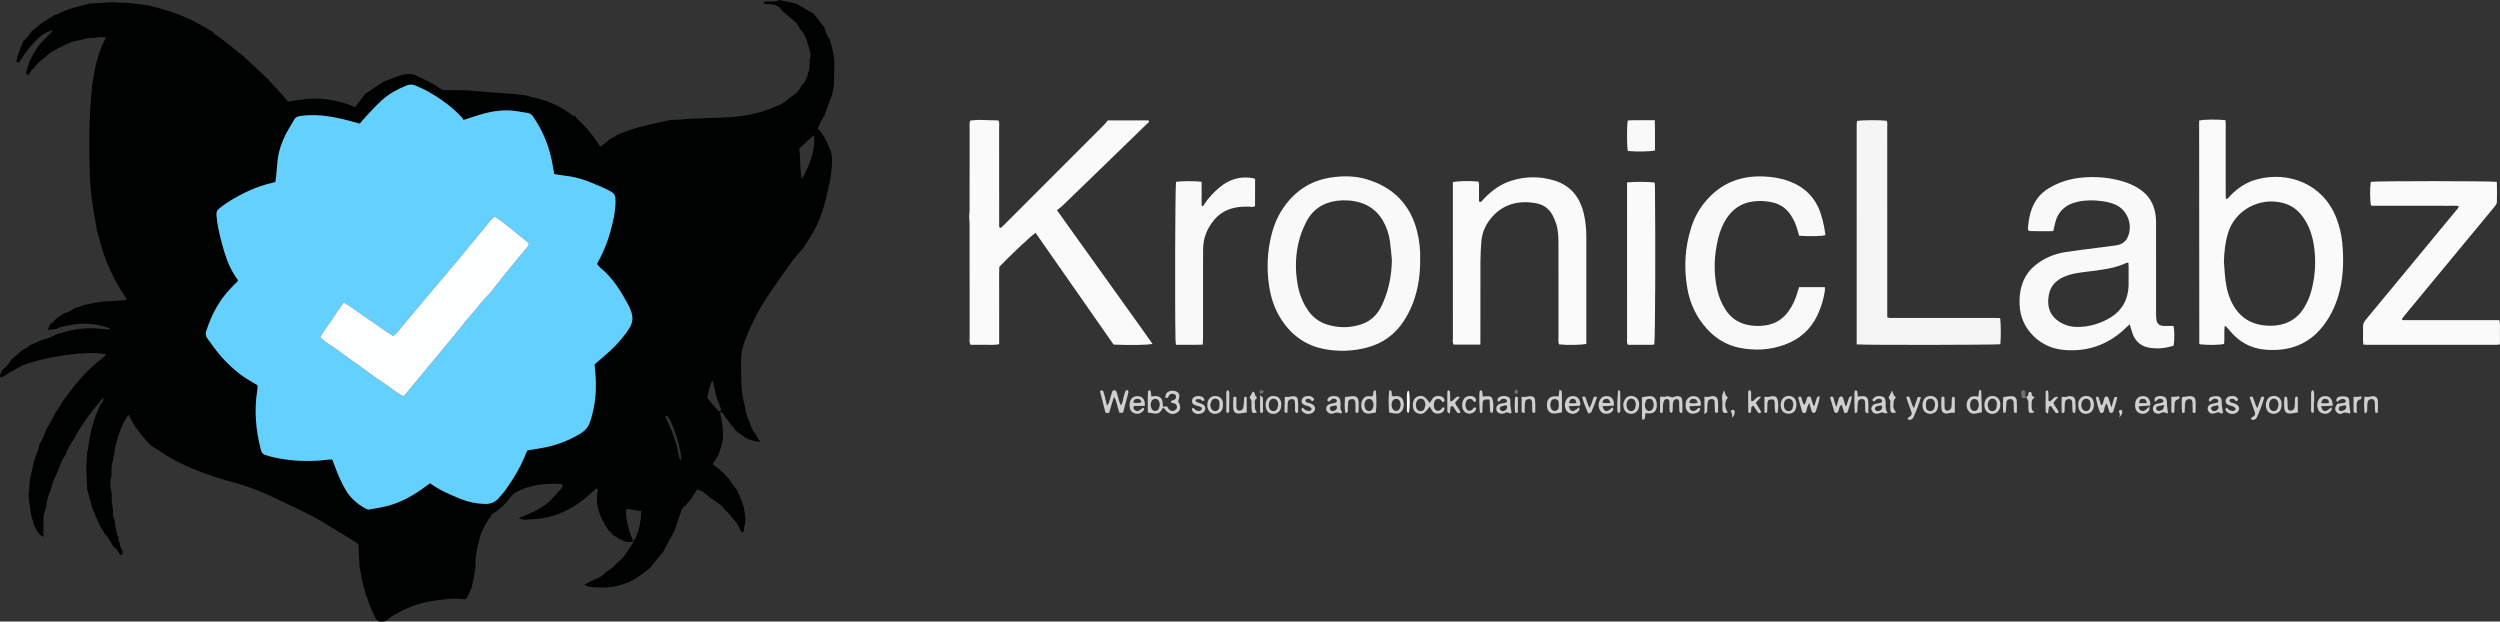 <?xml version="1.0" encoding="UTF-8"?>
<svg id="Layer_2" data-name="Layer 2" xmlns="http://www.w3.org/2000/svg" viewBox="0 0 4001.29 994.8">
  <rect x="0" y="0" width="4001.29" height="994.8" fill="#333333" stroke="none"/>
  <defs>
    <style>
      .cls-1 {
        fill: #d0cfce;
      }

      .cls-2 {
        fill: #717171;
      }

      .cls-3 {
        fill: #63d0fe;
      }

      .cls-4 {
        fill: #000101;
      }

      .cls-5 {
        fill: #fbfafa;
      }

      .cls-6 {
        fill: #fdfeff;
      }

      .cls-7 {
        fill: #f6f5f5;
      }

      .cls-8 {
        fill: #faf9f9;
      }
    </style>
  </defs>
  <g id="Layer_1-2" data-name="Layer 1">
    <g>
      <path class="cls-5" d="M1551.13,346.81c.25-3.94,.72-7.88,.73-11.83,.05-43.41,.01-86.82,.05-130.23,0-3.91-.64-7.92,.97-11.89,4.5-.34,8.79-.67,13.08-.99,10.48,.28,20.97,.56,31.84,.85,2.31,3.67,1.31,7.75,1.31,11.56,.08,49.8,.05,99.6,.07,149.4,0,3.54-.26,7.11,.2,10.1,2.37,1.67,3.32,.28,4.28-.63,2.89-2.76,5.72-5.59,8.54-8.42,51.42-51.4,102.84-102.79,154.22-154.24,2.56-2.57,4.72-5.54,6.6-7.77h65.49c1.33,3.44-1.73,4.51-3.35,6.08-26.83,26.12-53.73,52.16-80.62,78.22-18.01,17.45-36.01,34.92-54.09,52.3-2.6,2.5-5.61,4.59-8.76,7.13,13.52,18.93,26.16,36.65,38.83,54.34,12.69,17.73,25.41,35.43,38.1,53.16,12.69,17.72,25.39,35.45,38.04,53.2,12.59,17.66,25.47,35.11,37.93,53.28-9.37,1.88-33.53,2.27-62.24,1.1-41.55-59.2-83.04-119.19-124.91-178.88-7.45,4.95-42.92,38.3-58.03,54.5-.55,13.06-.16,26.83-.23,40.59-.07,13.81-.02,27.63-.02,41.44s0,27.55,0,41.76c-7.97,1.74-15.56,.7-23.06,.87-7.61,.18-15.22,.04-22.64,.04-2.64-4.18-1.53-8.28-1.54-12.14-.08-60.34-.05-120.68-.1-181.03,0-3.96-.46-7.93-.7-11.89Z"/>
      <path class="cls-5" d="M3560.65,521.62c-1.23,10.14,.04,19.55-.87,28.77-7.09,1.88-24.87,2.18-38.75,.68-.28-.23-.64-.41-.81-.71-.17-.3-.21-.7-.21-1.06-.08-116.69-.16-233.37-.24-350.06,0-2.13,0-4.27,0-6.26,7.69-1.85,27.61-2.14,42.08-.67,.91,5.88,.32,11.99,.42,18.05,.1,5.81,.02,11.63,.02,17.45v54.53c0,5.82-.01,11.63,0,17.45,.02,6.05-.09,12.11,.1,18.15,4.11,.65,4.92-2.32,6.48-3.98,12.25-12.98,26.69-22.52,44-27.06,49.13-12.88,104.79,6.42,126.5,61.98,5.07,12.97,8.24,26.41,9.5,40.16,2.3,25.06,2.06,50.1-3.78,74.8-4.82,20.39-12.96,39.26-25.56,56.09-23.54,31.42-55.67,42.89-93.78,39.73-23.26-1.93-42.23-12.4-56.99-30.5-1.83-2.24-3.79-4.37-5.73-6.52-.22-.24-.66-.29-2.39-1.02Zm-1.25-102.08c.92,10.49,1.42,21.03,2.86,31.45,1.9,13.74,5.77,26.96,12.94,39.03,8.56,14.4,20.82,24.08,36.97,28.58,9.9,2.76,20.08,3.41,30.27,2.33,19.67-2.08,34.93-11.46,45.32-28.42,5.15-8.41,9.01-17.39,11.56-26.92,6.56-24.57,7.91-49.47,3.81-74.53-2.54-15.54-7.76-30.21-16.89-43.27-8-11.44-18.52-19.34-32.11-22.89-39.02-10.19-77.14,12.68-87.86,47.29-4.78,15.43-6.44,31.25-6.87,47.36Z"/>
      <path class="cls-8" d="M3286.18,369.96c-13.09,.07-26.06,.3-38.44-.18-2.65-2.16-2.05-4.46-1.85-6.51,.94-9.77,2.47-19.41,5.9-28.71,5.36-14.55,14.52-25.76,27.9-33.66,16.58-9.79,34.56-15.21,53.59-16.78,21.51-1.78,42.83-.18,63.66,5.97,8.39,2.48,16.39,5.85,23.95,10.28,18.76,11,28.24,27.62,29.71,49.04,.3,4.34,.19,8.72,.2,13.08,.01,46.15,0,92.3,.03,138.46,0,3.62-.1,7.32,.55,10.86,1.2,6.54,4.51,9.3,11.15,9.82,2.89,.23,5.8-.01,8.71-.02,2.51-.01,5.03,0,7.52,0,1.61,7.79,1.71,21.79,.21,31.53-12.45,4.2-25.27,5.58-38.44,3.47-13.39-2.14-22.47-9.63-27.19-22.26-1.77-4.74-2.97-9.69-4.67-15.31-1.87,1.67-3.44,2.96-4.87,4.38-27.38,27.15-60.33,39.68-98.78,36.82-19.83-1.48-37.28-9-51.4-23.42-13.58-13.86-20.59-30.53-21.26-49.87-.37-10.59,.54-21,3.83-31.19,4.02-12.47,10.99-22.8,21.12-31.07,14.14-11.55,30.46-18.33,48.31-21.19,16.13-2.59,32.38-4.39,48.58-6.53,10.8-1.42,21.62-2.7,32.41-4.25,8.36-1.2,15.08-4.94,18.77-13.05,8.71-19.16,0-43.05-19.03-51.86-6.98-3.23-14.41-4.86-22.01-5.89-12.7-1.72-25.33-1.83-37.94,.79-20.06,4.16-33.19,15.49-37.53,36.02-.75,3.52-1.66,7.01-2.67,11.24Zm120.28,50.16c-2.11,.56-3.53,.71-4.74,1.28-11.93,5.69-24.71,8.28-37.63,10.24-11.47,1.74-23.02,2.99-34.52,4.56-9.01,1.23-17.85,3.28-26.22,6.89-12.81,5.53-21.55,14.79-24.15,28.74-3.75,20.11,2.27,36.69,22.98,46.57,6.94,3.31,14.4,4.87,22.14,4.91,17.04,.08,33.01-4.13,48.06-11.97,22.7-11.82,34.15-30.61,34.48-56.16,.12-9.8,.05-19.6,.02-29.4,0-1.67-.24-3.33-.42-5.66Z"/>
      <path class="cls-8" d="M2273,414.39c.23,24.8-3,47.3-10.96,69.04-3.89,10.61-8.96,20.59-15.09,30.08-14.25,22.06-34.14,36.28-59.49,42.87-22.11,5.74-44.47,6.61-66.93,2.48-32.42-5.97-56.13-24.24-72.68-52.3-9.17-15.54-14.29-32.54-16.81-50.26-3.82-26.88-2.69-53.61,3.86-80.02,5.24-21.12,14.6-40.19,29.15-56.52,19.23-21.58,43.4-33.39,72.06-36.48,17.16-1.86,34.22-1.41,50.76,3.48,42.79,12.66,70.48,40.33,81.38,84,3.71,14.87,5.15,30.03,4.75,43.64Zm-45.28,1.55c-1.02-10.1-1.69-20.24-3.16-30.27-1.7-11.56-5.38-22.58-11.34-32.71-8.47-14.39-20.64-24.13-36.76-28.83-12.04-3.51-24.31-4.32-36.67-2.75-22.97,2.91-39.88,14.73-50.06,35.58-3.49,7.14-6.63,14.56-8.92,22.15-7.56,25.13-8.5,50.76-3.87,76.51,2.59,14.39,7.69,27.96,15.91,40.2,7.76,11.57,18.16,19.63,31.54,23.73,17.87,5.47,35.75,5.46,53.57-.2,13.79-4.38,24.07-13.15,31.15-25.68,1.78-3.15,3.28-6.47,4.72-9.8,9.35-21.65,13.55-44.32,13.9-67.93Z"/>
      <path class="cls-5" d="M2369.39,551.54h-42.72c-2.36-3.93-1.26-8.02-1.27-11.87-.08-68.33-.06-136.65-.06-204.98,0-11.99,0-23.99,0-35.98v-7.23c8.4-1.86,26.31-2.19,40.75-.9,1.92,3.31,.91,7,1.05,10.53,.16,3.99-.06,8,.07,11.99,.11,3.42-.68,7.01,.7,10.07,3.08,.57,3.71-1.54,4.94-2.65,1.34-1.21,2.46-2.67,3.73-3.97,12.08-12.44,25.87-22.21,42.6-27.42,22.51-7.02,45.19-7.1,67.65-.49,22.83,6.72,38.07,21.84,45.6,44.54,3.8,11.47,5.46,23.32,6.18,35.31,.35,5.8,.34,11.62,.34,17.44,.03,51.61,.02,103.22,.02,154.83,0,3.23,0,6.46,0,9.54-7.4,1.91-30.31,2.3-43.65,.87-1.71-3.8-.9-7.85-.9-11.79-.06-49.79-.02-99.58-.07-149.37-.01-10.55-.35-21.13-3.49-31.29-1.59-5.15-3.7-10.24-6.31-14.96-5.39-9.75-14.01-16.04-24.72-18.19-28.38-5.7-56.37,.67-75.66,26.5-7.6,10.17-12.2,21.46-13.18,34.06-.81,10.5-1.49,21.04-1.53,31.56-.17,40.7-.07,81.41-.07,122.12,0,3.6,0,7.19,0,11.75Z"/>
      <path class="cls-5" d="M3996.18,291.12c.09,2.69,.25,5.51,.26,8.34,.02,7.99,.08,15.99-.14,23.98-.04,1.67-.93,3.48-1.9,4.91-1.62,2.4-3.61,4.55-5.46,6.79-46.32,56-92.65,112-138.96,168.01-2.04,2.47-3.92,5.06-5.74,7.42,.37,.76,.46,1.15,.71,1.39,.22,.22,.6,.38,.91,.38,51.22,.02,102.44,.02,154.24,.02,2.03,6.8,.8,13.29,1.02,19.64,.21,6.14,.05,12.28,.05,19.11-2.24,.3-3.89,.73-5.55,.73-69.06,.03-138.11,.03-207.17,.02-1.74,0-3.48-.19-5.9-.33-.87-6.89-.3-13.36-.45-19.79-.06-2.54,.21-5.11-.05-7.63-.54-5.08,1.46-8.9,4.67-12.74,21.2-25.38,42.21-50.91,63.28-76.4,26.86-32.49,53.72-64.97,80.53-97.5,1.72-2.08,4.24-3.82,4.61-7.79-5.34-.65-10.32-.28-15.26-.34-5.45-.07-10.9-.02-16.35-.02h-77.42c-5.45,0-10.9,.01-16.36,0-5.02-.02-10.04-.07-14.89-.11-1.85-8.59-1.97-28.42-.38-38.19,8.93-1.46,191.89-1.47,201.71,.09Z"/>
      <path class="cls-8" d="M2879.48,459.53h41.23c0,2.29,.27,4.34-.04,6.31-2.15,13.71-6.08,26.88-12.16,39.39-11.05,22.74-28.83,38.05-52.37,46.57-23.44,8.49-47.54,9.74-71.93,4.85-21.05-4.22-38.45-14.86-52.68-30.77-16.15-18.05-26.39-39.21-30.67-62.87-6.05-33.41-4.34-66.6,6.01-99.09,4.78-15.02,12.14-28.74,22.26-40.91,23.98-28.86,55.02-41.87,92.2-40.63,14.19,.47,28.16,2.52,41.65,7.47,25.13,9.22,42.44,26.04,50.95,51.52,2.06,6.18,3.62,12.55,5.05,18.91,1.18,5.28,1.83,10.68,2.7,15.99-7.62,1.95-23.73,2.3-42.07,.97-.84-2.8-1.83-5.81-2.65-8.88-2.26-8.49-5.74-16.41-10.56-23.78-6.87-10.52-16.25-17.39-28.52-20.36-12.57-3.04-25.26-3.43-37.83-.74-15.26,3.27-27.06,12.03-35.81,24.87-6.83,10.01-11.32,21.07-14.19,32.81-6.65,27.23-7.79,54.6-1.71,82.06,2.44,11.05,6.63,21.47,12.59,31.15,8.23,13.36,19.79,21.92,35.17,25.42,10.46,2.38,20.97,2.5,31.4,.67,14.59-2.55,26.23-10.13,34.99-22.17,6.72-9.23,11.21-19.46,14.36-30.35,.8-2.75,1.7-5.47,2.64-8.44Z"/>
      <path class="cls-7" d="M2971.63,551.19c0-118.41,0-236.05,.03-353.7,0-1.38,.48-2.76,.71-4,8.74-1.42,36.51-1.54,47.31-.21,1.62,3.57,.85,7.6,.86,11.46,.06,50.86,.04,101.72,.04,152.58v150.62c4.32,1.55,8.31,.88,12.16,.88,52.31,.06,104.63,.03,156.94,.05,3.91,0,7.82,.16,11.59,.25,1.28,9.04,1.39,31.86,.3,41.84-7.8,1.17-215.66,1.49-229.94,.24Z"/>
      <path class="cls-8" d="M1923.22,290.89v38.47c3.07,1.16,3.39-1.27,4.2-2.49,6.91-10.37,15.36-19.38,24.88-27.28,15.32-12.73,32.9-17.99,52.77-14.52,1.04,.18,2.03,.67,3.7,1.23,0,14.63,.03,29.38-.03,43.53-3.36,2.12-5.88,1.1-8.32,1-9.47-.38-18.83,0-28.07,2.55-11.94,3.3-21.83,9.65-29.63,19.21-10.66,13.07-16.74,27.93-17.11,44.9-.18,8.35-.1,16.7-.1,25.06,0,39.22,0,78.44-.02,117.67,0,3.54-.26,7.09-.42,11.32-14.65,.61-28.65,.23-42.96,.3-.28-2.85-.64-4.98-.68-7.11-1.18-61.88-.58-242.56,.81-253.7,7.85-1.38,29.27-1.54,40.99-.15Z"/>
      <path class="cls-5" d="M2604.13,291.99c12.45-1.36,35.15-1.22,44.2,.21,.15,2.3,.42,4.75,.45,7.2,1.05,94.05,.45,242.58-1.06,251.94-1.3,.17-2.69,.5-4.08,.51-12.68,.04-25.35,.02-38.12,.02-2.38-4.13-1.32-8.21-1.33-12.04-.08-69.4-.06-138.81-.06-208.21v-39.62Z"/>
      <path class="cls-8" d="M2648.53,192.41c.53,16.95,.17,32.76,.29,48.39-7.93,1.91-29.56,2.25-43.42,.85-1.65-7.83-1.81-38.18-.13-48.92,13.84-.72,27.84-.19,43.27-.32Z"/>
      <path class="cls-1" d="M1837.09,660.15c-.03-11.11-.37-22.31,.33-33.52,.05-.77,1.32-1.99,2.08-2.03,.74-.04,2.06,1.05,2.23,1.83,.52,2.44,.62,4.97,.95,8.07,2.55-.23,4.92-.66,7.27-.61,5.82,.12,9.48,3.16,10.66,8.92,.51,2.47,.47,5.05,.74,8.22,1.99-.23,3.94-.45,6.64-.76,.68,1.29,1.25,3,2.33,4.26,3.06,3.58,7.1,4.21,10.62,1.74,1.83-1.28,3.13-3.06,2.81-5.51-.3-2.3-1.44-3.97-3.65-4.93-2.12-.92-5.34,.23-6.33-3.74,1.83-.75,3.75-1.46,5.61-2.3,2.24-1.01,3.2-2.82,2.91-5.26-.32-2.62-2.33-4.19-5.36-4.34-3.29-.16-5.56,1.2-6.76,4.31-.95,2.46-2.42,3.55-5.01,1.63-.28-4.42,1.72-7.82,5.59-9.64,3.72-1.74,7.85-1.54,11.69-.04,3.35,1.31,5.29,4.1,5.14,7.63-.13,2.81-1.2,5.59-1.9,8.57,4.79,7.95,4.32,13.95-1.57,17.63-7.51,4.7-14.82,2.18-21.39-7.43-2.69,.16-3.05,2.67-4.19,4.32-2.8,4.05-6.56,5.46-11.32,4.63-3.11-.55-6.24-1.03-10.11-1.66Zm19.22-11.8c-.36-2.31-.38-3.8-.84-5.14-.86-2.53-2.56-4.34-5.32-4.83-2.83-.5-5.86,1.16-7.11,3.79-2.02,4.25-1.67,8.48,.48,12.49,2.2,4.1,8.45,4.14,10.73,.01,1.17-2.12,1.55-4.68,2.06-6.32Z"/>
      <path class="cls-1" d="M1775.28,660.49c-3.42,1.2-5.65,.97-6.36-1.64-2.86-10.49-5.55-21.03-8.16-31.58-.18-.74,.82-2.54,1.25-2.53,1.28,.02,3.35,.37,3.68,1.18,1.22,2.99,1.93,6.19,2.73,9.34,1.06,4.2,2.01,8.43,3.34,14.02,1.56-2.43,2.75-3.65,3.2-5.1,1.83-5.88,3.31-11.88,5.24-17.72,.32-.97,2.15-1.76,3.4-2,.77-.15,2.07,.68,2.61,1.43,.82,1.15,1.34,2.58,1.73,3.97,1.18,4.19,2.14,8.44,3.39,12.61,.57,1.92,1.6,3.71,2.74,6.27,3.72-5.41,3.25-11.15,5.05-16.17,.85-2.36,1.33-4.91,2.5-7.09,.44-.82,2.33-.87,3.46-1.24,.46,.87,.75,1.18,.78,1.51,.08,1.07,.29,2.2,.03,3.2-2.75,10.51-5.59,20.99-8.35,31.28-5.8,.94-5.9,.97-6.92-2.55-1.62-5.57-3.02-11.2-4.69-16.76-.48-1.59-1.54-3.01-3-5.76-1.69,5.49-2.99,9.6-4.23,13.72-1.15,3.81-2.24,7.64-3.4,11.61Z"/>
      <path class="cls-1" d="M2288.25,650.54c-7.61,11.01-11.44,13.3-18.41,11.21-5.75-1.72-8.56-6.15-8.55-13.46,0-7.06,3.03-12.19,8.2-13.89,7.18-2.37,12.06,.33,18.81,10.79,1.77-2.81,3.15-5.64,5.12-7.98,4.87-5.81,17.73-4.28,18.57,3.28,.1,.9-.4,2-.94,2.78-.21,.3-1.33,.02-2.02-.07-.34-.05-.7-.23-.96-.46-.26-.23-.43-.58-.61-.89-1.64-2.9-4.15-3.95-7.3-3.13-3.79,.99-4.69,4.21-5.13,7.49-.24,1.76-.16,3.64,.2,5.38,.52,2.54,1.72,4.78,4.45,5.65,2.76,.87,4.9-.18,6.72-2.24,.92-1.04,1.82-2.13,2.91-2.96,.39-.3,1.45-.12,1.93,.23,.48,.35,.95,1.25,.84,1.78-.81,3.85-3.13,6.41-6.99,7.42-4.49,1.17-8.8,.8-11.94-2.89-1.97-2.32-3.22-5.26-4.87-8.05Zm-6.79-2.75c-.4-1.91-.59-3.72-1.17-5.38-.92-2.62-3.04-3.94-5.71-4.32-2.83-.4-5.64,1.28-6.99,3.98-1.89,3.79-1.75,7.69-.42,11.54,.89,2.58,4.2,4.67,6.83,4.45,2.69-.23,4.85-1.52,5.8-4.14,.73-2,1.13-4.12,1.66-6.12Z"/>
      <path class="cls-1" d="M2656.93,660.22v-25.12c3.25-.83,6.74,.73,10.13-.62,1.99-.8,4.98,.09,7.21,.99,1.9,.77,3.18,.72,4.94-.18,1.55-.79,3.43-1.15,5.19-1.26,4.29-.26,7.45,1.62,7.88,5.77,.66,6.42,.46,12.93,.41,19.4,0,.65-1.46,1.79-2.25,1.8-.78,.01-2.1-1.02-2.26-1.78-.44-2.09-.46-4.28-.53-6.43-.1-3.26,0-6.52-.16-9.77-.09-1.84-.69-3.55-2.85-4.07-2.65-.64-5.43,.53-6.19,2.97-.64,2.04-1.02,4.21-1.15,6.34-.2,3.25,.1,6.54-.22,9.76-.11,1.1-1.48,2.08-2.27,3.11-.88-.94-2.36-1.78-2.53-2.83-.4-2.47-.18-5.05-.21-7.58-.03-2.53,0-5.07-.12-7.6-.09-1.86-.61-3.64-2.72-4.17-2.29-.58-4.59-.13-5.64,2.01-1.07,2.19-1.73,4.72-1.96,7.15-.35,3.59,.09,7.26-.3,10.84-.24,2.21-2.03,2.63-4.39,1.27Z"/>
      <path class="cls-1" d="M2955.32,649.31c1.4-4.44,2.68-8.94,4.33-13.29,.31-.82,2.11-1.09,4.37-2.15-1.47,9.77-4.33,17.81-7.1,25.84-.31,.91-2.91,1.03-4.84,1.63-1.53-4.67-2.85-8.7-4.48-13.69-1.4,1.33-2.68,2.01-3.07,3.02-1.03,2.69-1.45,5.63-2.59,8.26-.44,1.01-2.18,2.08-3.27,2.03-1.06-.05-2.63-1.33-2.96-2.39-2.39-7.55-4.53-15.19-6.69-22.61,2.6-2.17,4.43-1.78,5.39,.86,.86,2.36,1.18,4.92,1.95,7.32,.62,1.93,1.56,3.77,3.01,7.18,1.53-5.76,2.49-9.96,3.84-14.03,.38-1.14,1.77-2.39,2.94-2.72,2.04-.57,3.37,.89,3.93,2.79,1.22,4.1,2.33,8.24,3.48,12.36,.58-.14,1.16-.27,1.74-.41Z"/>
      <path class="cls-1" d="M2904.14,649.11c1.29-4.32,2.45-8.7,3.99-12.93,.31-.85,2.1-1.17,4.4-2.34-.61,3.7-.78,6.14-1.43,8.45-1.54,5.55-3.18,11.09-5.07,16.53-.36,1.03-2.07,2.23-3.12,2.19-1.08-.04-2.67-1.29-3.06-2.36-1.45-4.04-2.49-8.23-4.09-13.77-1.4,2.87-2.38,4.49-2.99,6.23-.7,2.04-1,4.21-1.62,6.28-.5,1.68-.89,3.63-3.21,3.77-2.83,.16-3.61-1.99-4.2-4.09-1.97-6.92-3.85-13.86-5.71-20.58,2.04-2.75,4.07-2.47,5.09,.03,1.42,3.51,1.42,7.59,4.53,11.5,3.04-3.61,3.1-7.63,4.4-11.08,.99-2.61,2.91-2.81,5.81-1.84,1.35,4.34,2.82,9.05,4.29,13.75l1.97,.24Z"/>
      <path class="cls-1" d="M3379.4,652.09c1.91-6.66,3.12-11.01,4.41-15.33,.38-1.27,1.09-1.45,4.84-1.33-1.28,8.28-4.28,15.99-6.65,23.85-.27,.89-2.24,1.59-3.5,1.75-.71,.09-1.99-.96-2.31-1.77-.92-2.35-1.44-4.86-2.21-7.27-.64-2.01-1.42-3.97-2.35-6.54-3.18,4.16-3.21,8.52-4.4,12.49-.7,2.34-2.07,3.82-5.74,2.8-3.29-7.36-5.15-15.76-7.01-24.15-.1-.45,1.23-1.43,2.06-1.78,.48-.2,1.66,.18,1.88,.63,.8,1.59,1.39,3.3,1.93,5.01,.83,2.63,1.55,5.3,2.35,8.07,3.41-.85,2.96-3.43,3.65-5.15,.8-2,.96-4.25,1.67-6.29,.87-2.49,2.71-3.2,5.96-1.79,1.44,4.48,3.06,9.49,5.41,16.8Z"/>
      <path class="cls-1" d="M2494.66,634.23c.42-3.37,.8-6.51,1.34-10.86,1.79,1.49,3.43,2.19,3.52,3.06,.4,3.56,.39,7.17,.41,10.77,.04,7.57,.01,15.13,.01,22.79-3.34,.59-6.35,1.32-9.41,1.6-2.42,.22-5.14,.5-7.3-.35-5.33-2.1-7.2-6.91-7.36-12.19-.17-5.64,1.24-11.28,6.75-13.71,3.34-1.47,7.64-.78,12.03-1.09Zm-13.6,13.45c.28,1.6,.44,3.03,.78,4.4,.89,3.55,3.75,5.97,6.69,5.77,2.55-.17,5.72-2.47,6.08-5.24,.41-3.12,.38-6.4-.1-9.51-.44-2.87-3.51-4.71-6.46-4.51-2.7,.18-4.81,1.4-5.73,4.06-.57,1.67-.87,3.43-1.27,5.03Z"/>
      <path class="cls-1" d="M3167.79,623.89c2.01,.91,3.16,1.17,3.17,1.47,.44,11.47,.78,22.94,1.13,34.43-3.94,.8-7.3,1.43-10.63,2.17-3.87,.86-7.14-.25-9.84-3.02-5.67-5.82-5.27-17.24,.98-22.45,1.54-1.28,3.83-2.04,5.86-2.25,2.44-.26,4.96,.32,7.87,.57,.46-3.4,.92-6.8,1.47-10.91Zm-.56,24.47c-.24-1.87-.31-3.31-.64-4.69-.7-2.97-3.13-4.93-6.09-5.08-3.04-.15-5.5,1.52-6.54,4.47-1.24,3.51-1.16,7,.16,10.48,.99,2.6,3,4.06,5.63,4.27,2.73,.22,4.89-1.28,5.98-3.7,.85-1.9,1.08-4.07,1.5-5.74Z"/>
      <path class="cls-1" d="M3021.5,661.27c-3.06,0-4.65,.45-5.75-.1-2.01-.99-3.62-1.77-5.95-.52-1.83,.98-4.13,1.42-6.24,1.51-4.05,.17-7.83-3.18-8.42-7.03-.51-3.34,1.72-7.17,5.44-8.42,2.7-.91,5.63-1.12,8.45-1.7,1.88-.39,3.42-1.26,3.24-3.5-.18-2.24-2-2.86-3.78-3.2-3.7-.7-6.11,1.25-8.18,4.06-.26,.35-1.94-.1-2.77-.54-.41-.22-.55-1.28-.49-1.93,.06-.68,.35-1.54,.84-1.93,1.65-1.3,3.3-2.85,5.23-3.5,1.97-.66,4.29-.6,6.42-.44,5.51,.43,7.77,2.69,8.4,8.06,.13,1.07,.08,2.17,.11,3.25,.17,5.21-1.04,10.57,3.46,15.92Zm-10.39-12.6c-2.45,.52-5.24,.85-7.82,1.77-1.05,.37-2.03,1.93-2.34,3.13-.52,2.01,.81,3.38,2.62,4.08,2.69,1.04,5.02-.21,6.97-1.76,2.17-1.73,2.68-4.09,.56-7.23Z"/>
      <path class="cls-1" d="M2134.01,633.83c8.43,.03,10.98,2.66,11.54,10.48,.35,4.91-1.46,10.11,2.05,14.68,.87,1.13-.88,3.1-2.32,2.5-3.82-1.61-7.38-1.77-11.14,.21-1.16,.61-2.83,.48-4.23,.34-3.68-.38-6.8-3.45-7.31-6.97-.43-2.99,1.4-6.59,4.54-7.9,2.29-.95,4.84-1.26,7.27-1.87,1.38-.35,2.89-.5,4.06-1.21,.7-.42,1.06-1.71,1.2-2.66,.08-.56-.41-1.39-.9-1.81-2.15-1.82-4.68-2.07-7.05-.73-1.49,.84-2.48,2.57-3.95,3.49-.61,.38-1.99-.13-2.81-.59-.4-.22-.58-1.34-.44-1.94,.66-2.67,2.5-4.4,5.03-5.21,1.7-.54,3.54-.65,4.43-.8Zm4.64,14.84c-2.43,.5-5.16,.93-7.81,1.64-2.02,.54-2.88,2.36-2.45,4.18,.28,1.18,1.48,2.49,2.61,3.06,2.58,1.3,4.97-.08,6.95-1.59,2.22-1.69,2.74-4.03,.7-7.29Z"/>
      <path class="cls-1" d="M2419.3,661.25c-1.3,.07-2.62,.57-3.34,.12-2.74-1.74-5.29-2.02-8.01-.09-.56,.4-1.37,.48-2.08,.61-5.54,1.01-10.01-1.55-10.93-6.24-.86-4.39,1.7-8.19,6.8-9.59,2.77-.76,5.71-.89,8.5-1.62,.78-.21,1.71-1.49,1.78-2.35,.07-.88-.58-2.16-1.33-2.7-2.65-1.93-5.51-1.62-8.13,.09-1.16,.76-1.9,2.13-3,3.01-.39,.31-1.46,.23-1.91-.09-.5-.36-.9-1.21-.9-1.85-.03-2.94,1.88-4.72,4.31-5.67,3.84-1.5,7.86-1.42,11.74-.07,2.57,.89,4.23,2.83,4.4,5.65,.17,2.89-.07,5.82,.23,8.7,.4,3.8,1.16,7.57,1.88,12.11Zm-8.21-12.84c-3.18,.75-6.07,1.18-8.73,2.2-1.04,.4-2.4,2.37-2.16,3.22,.42,1.5,1.7,3.22,3.08,3.87,2.52,1.19,4.96-.17,6.94-1.79,2.15-1.75,2.91-4.03,.86-7.51Z"/>
      <path class="cls-1" d="M3557.96,660.92c-2.74,2.87-5.47-1.87-8.55-.97-2.73,.8-5.48,1.99-8.25,2.09-3.84,.14-6.96-2.93-7.62-6.51-.68-3.72,1.06-7.26,4.96-8.64,3.36-1.19,7.02-1.53,10.47-2.51,.76-.22,1.62-1.55,1.66-2.4,.04-.89-.64-2.15-1.4-2.67-2.69-1.83-5.55-1.51-8.14,.24-1.15,.77-1.9,2.12-3.01,3-.37,.29-1.44,.11-1.88-.24-.49-.4-.86-1.24-.85-1.88,.02-2.42,1.44-4.35,3.49-5.04,2.68-.9,5.63-1.44,8.45-1.36,6.11,.19,8.35,2.64,8.67,8.72,.11,2.17-.17,4.38,.09,6.53,.47,3.78,1.22,7.52,1.92,11.66Zm-8.2-12.38c-2.8,.62-5.92,1.07-8.84,2.11-1.02,.36-2.34,2.41-2.08,3.26,.45,1.49,1.75,3.2,3.14,3.83,2.53,1.14,4.98-.22,6.93-1.87,2.1-1.77,2.87-4.06,.84-7.33Z"/>
      <path class="cls-1" d="M2528.58,649.45c-6.16,.22-11.88,.43-17.69,.64,1.63,7.49,5.14,9.55,10.26,6.41,1.98-1.21,3.74-2.79,6.27-4.7,.25,2.05,.82,3.29,.42,4-2.77,4.94-7.42,7.26-12.63,6.35-5.12-.89-8.44-3.82-9.84-8.95-.89-3.26-.91-6.41,.03-9.65,1.78-6.14,5.73-9.46,11.61-9.57,6.22-.12,9.86,2.64,11.82,9.04,.32,1.03,.52,2.12,.57,3.2,.03,.68-.32,1.38-.81,3.25Zm-5.38-4.4c-.95-4.85-2.27-6.5-5.18-6.73-3.35-.26-5.08,1.22-7.24,6.41,4.17,1.3,8.25,.91,12.42,.32Z"/>
      <path class="cls-1" d="M3733.64,649.41c-7.14,.26-12.86,.47-18.67,.68,1.6,7.47,5.11,9.55,10.24,6.41,1.98-1.21,3.74-2.8,6.26-4.71,.26,2.04,.83,3.28,.44,3.98-2.76,4.94-7.41,7.27-12.63,6.36-5.12-.89-8.4-3.82-9.86-8.94-1.04-3.67-.84-7.18,.33-10.7,1.82-5.44,5.81-8.43,11.3-8.53,6.24-.12,9.9,2.61,11.8,9.03,.49,1.65,.44,3.46,.78,6.41Zm-18.74-4.55c4.23,1,8.37,1.01,12.48,.02,.48-4.45-2.05-6.1-5.57-6.5-3.41-.38-4.99,1.24-6.91,6.48Z"/>
      <path class="cls-1" d="M2384.03,639.45c-9.01-.65-10.66,.33-11.08,6.24-.31,4.34-.03,8.72-.35,13.06-.18,2.39-1.99,2.63-3.97,1.82-1.02-6.97-1.42-30.85-.36-34.59,.19-.65,1.52-1.17,2.41-1.35,.42-.08,1.39,.73,1.48,1.25,.48,2.82,.77,5.68,1.14,8.7,3.23-.17,6.38-.51,9.52-.44,2.76,.06,4.95,1.59,5.79,4.23,2.26,7.06,1.82,14.27,.65,21.45-.08,.46-1.17,1.18-1.62,1.07-.91-.22-2.3-.82-2.42-1.46-.46-2.46-.53-5-.66-7.52-.2-3.92-.34-7.85-.53-12.47Z"/>
      <path class="cls-1" d="M2223.59,624.51c6.3,.58,2.47,6.37,4.64,8.86,2.18,2.31,4.71,.34,7.08,.47,5.88,.32,9.62,3.1,10.86,8.7,.95,4.28,.91,8.58-1.11,12.7-2.61,5.32-6.25,7.38-12.24,6.57-3.13-.43-6.23-1-9.39-1.52-1.21-8.94-1.17-26.84,.15-35.78Zm18.16,22.72c-.09-.56-.23-2-.59-3.38-.85-3.24-3.11-5.27-5.93-5.48-3.28-.24-6.38,1.87-7.34,5.19-.39,1.37-.58,2.84-.58,4.27-.03,6,3.2,10.17,7.58,9.92,3.86-.22,6.72-4.25,6.86-10.52Z"/>
      <path class="cls-1" d="M2564.65,650.09c2.52,7.98,5.73,9.53,10.94,6.07,1.69-1.12,3.15-2.6,5.12-4.26,.69,1.64,1.62,2.76,1.37,3.41-1.98,5.04-6.28,7-11.24,6.98-5.08-.02-8.93-2.55-10.96-7.47-1.74-4.23-1.81-8.42-.09-12.67,2.38-5.85,6.54-8.57,12.64-8.15,5.95,.41,9.41,3.74,10.56,10.37,.24,1.36,.03,2.79,.03,4.98-6.11,.25-11.76,.48-18.37,.75Zm13.02-5.03c-1.88-5.45-3.58-7.18-6.96-6.68-3.43,.51-6.02,2.14-5.62,6.68h12.57Z"/>
      <path class="cls-1" d="M3440.08,650.62c0,3.46,.36,4.64-.06,5.36-2.77,4.81-7.52,7.03-12.71,6.15-5.29-.9-9.13-4.71-9.83-10.19-.32-2.49-.3-5.1,.08-7.58,.91-5.94,5.27-9.93,10.89-10.36,6.22-.48,10.51,2.14,12.53,8.12,.66,1.94,.45,4.18,.71,7.04-6.49,.38-12.48,.73-18.42,1.08-.58,3.86,1.16,5.93,4.09,7.16,2.66,1.12,4.97,.15,7.02-1.57,1.33-1.11,2.57-2.34,5.68-5.21Zm-4.29-5.38c-.02-5.27-2.53-6.86-6.24-6.89-3.8-.03-5.03,1.44-6.1,6.89h12.34Z"/>
      <path class="cls-1" d="M2803.31,642.57c5.97-.74,7.28-9.63,15.5-7.44-3.15,3.45-5.74,6.28-8.62,9.42,3.02,5.12,5.91,10.03,8.73,14.81-1.84,2.95-3.98,2.11-5.36,.41-2.68-3.3-4.93-6.95-7.38-10.49-4.63,2.11-3.03,5.79-3.5,8.71-.32,2.01-.99,3.4-3.38,2.78-.41-.56-1.16-1.1-1.16-1.65-.13-10.49-.21-20.98-.19-31.47,0-2.07,1.19-3.23,3.8-2.82,2.34,5.69-.17,11.96,1.56,17.74Z"/>
      <path class="cls-1" d="M2196.35,634.49c3.27-3.37-.73-9.19,5.42-9.99,1.45,8.37,1.59,25.54,.35,35.72-3.08,.52-6.15,1.02-9.21,1.57-6.46,1.15-11.57-1.69-13.42-7.92-1.37-4.61-1.22-9.26,1.14-13.68,2.04-3.83,4.96-6.16,9.44-6.07,2.14,.04,4.28,.25,6.28,.37Zm1.91,13.95c.19-6.08-2.87-10.21-7.4-9.98-4.39,.22-7.43,4.72-7.07,10.48,.33,5.31,3.56,9.22,7.5,9.07,3.9-.14,6.8-4.13,6.97-9.57Z"/>
      <path class="cls-1" d="M3574.7,645.12c1.66,.73,3.43,1.29,4.97,2.23,4.72,2.87,5.42,8.03,1.73,11.83-5.13,5.27-15.03,4.26-18.93-2.04-1.03-1.66-.97-3.45,1.96-4.65,.96,1.08,1.86,2.72,3.25,3.51,1.79,1.02,3.94,1.71,5.99,1.9,2.32,.22,5.2-2.31,4.51-3.67-.73-1.44-2.16-2.82-3.62-3.51-2.27-1.07-4.84-1.48-7.25-2.27-3.03-.99-4.99-3.06-5.21-6.29-.23-3.34,2.81-7.08,6.39-7.82,4.77-.99,9.42-1.12,12.88,3.32,1.64,2.11,.57,3.78-2.95,4.45-1.46-2.78-3.75-4.33-6.89-3.85-1.2,.18-2.84,1.11-3.21,2.09-.32,.87,.54,2.8,1.44,3.35,1.4,.87,3.27,.98,4.94,1.41Z"/>
      <path class="cls-1" d="M2095.79,645.12c1.66,.73,3.43,1.29,4.97,2.23,4.72,2.87,5.42,8.03,1.73,11.83-5.13,5.27-15.03,4.26-18.93-2.04-1.03-1.66-.97-3.45,1.96-4.65,.96,1.08,1.86,2.72,3.25,3.51,1.79,1.02,3.94,1.71,5.99,1.9,2.32,.22,5.2-2.31,4.51-3.67-.73-1.44-2.16-2.82-3.62-3.51-2.27-1.07-4.84-1.48-7.25-2.27-3.03-.99-4.99-3.06-5.21-6.29-.23-3.34,2.81-7.08,6.39-7.82,4.77-.99,9.42-1.12,12.88,3.32,1.64,2.11,.57,3.78-2.95,4.45-1.46-2.78-3.75-4.33-6.89-3.85-1.2,.18-2.84,1.11-3.21,2.09-.32,.87,.54,2.8,1.44,3.36,1.4,.87,3.27,.98,4.94,1.41Z"/>
      <path class="cls-1" d="M1916.94,633.79c4.8,.04,8.6,.88,10.57,5.14,.26,.56,.29,1.74-.03,1.96-.78,.53-2.03,1.15-2.73,.86-1.26-.53-2.14-2.17-3.39-2.49-1.98-.51-4.16-.52-6.21-.32-.64,.06-1.34,1.42-1.64,2.31-.15,.46,.35,1.55,.81,1.74,2.96,1.24,6,2.29,9,3.45,3.91,1.5,5.81,3.82,5.79,6.99-.02,3.83-2.19,6.74-6.04,8.13-6.89,2.47-13.2,.23-15.39-5.65-.27-.74,.36-1.97,.88-2.77,.2-.31,1.5-.33,1.89,0,1.1,.91,1.8,2.46,3,3.05,1.85,.91,4.02,1.77,5.99,1.64,1.41-.1,3.29-1.58,3.93-2.93,.95-1.99-.81-3.33-2.58-3.96-2.72-.97-5.58-1.55-8.27-2.6-3.47-1.36-4.78-3.41-4.69-6.51,.11-3.54,2.09-6.29,5.43-7.3,1.38-.42,2.83-.56,3.66-.72Z"/>
      <path class="cls-1" d="M3761.89,661.49c-4.49,.63-8.25-3.01-12.69-.02-3.14,2.11-7.2,.88-9.79-2.14-2.63-3.06-2.42-6.64-.41-10.07,.54-.93,1.23-1.78,2.13-3.06,3.18-.37,6.69-.71,10.17-1.22,1.9-.28,3.72-1.54,3.19-3.42-.37-1.33-2.33-2.96-3.71-3.09-1.94-.18-4.12,.64-5.97,1.52-1.43,.67-2.51,2.09-4.15,3.53-.75-1.7-1.64-2.72-1.46-3.47,.65-2.56,2.28-4.91,4.89-5.29,3.49-.51,7.16-.55,10.65-.07,3.12,.43,4.9,2.98,5.26,6.11,.29,2.5,.03,5.05,.27,7.56,.4,4.12,1,8.22,1.62,13.14Zm-7.82-12.87c-2.76,.51-5.91,.74-8.75,1.8-1.18,.44-2.49,2.77-2.3,4.02,.2,1.34,2.12,3.43,3.26,3.41,2.3-.04,4.93-.81,6.77-2.17,1.88-1.39,3.26-3.78,1.04-7.07Z"/>
      <path class="cls-1" d="M2722.15,649.35c-6.62,.29-12.32,.54-17.9,.79-.58,3.39,.49,5.51,2.92,6.91,2.49,1.43,4.96,.89,7.16-.6,1.47-1,2.56-2.59,4.07-3.51,.6-.37,1.86,.36,2.82,.59-.03,3.6-2.02,5.87-4.68,7-2.56,1.08-5.61,1.75-8.35,1.53-5.62-.46-9.62-4.95-10.23-10.97-.25-2.49-.22-5.13,.34-7.55,1.45-6.22,6.53-9.85,12.74-9.57,6.08,.28,9.58,3.35,11.05,9.93,.3,1.35,.04,2.83,.04,5.45Zm-17.98-4.28c4.27,.65,8.45,1.02,13.26-.48-1.03-1.89-1.52-3.84-2.78-4.8-1.31-1-3.4-1.58-5.06-1.41-3.57,.37-5.85,2.35-5.43,6.7Z"/>
      <path class="cls-1" d="M1832.21,649.72h-17.22c-1.77,3.3-.47,5.29,1.55,6.88,2.23,1.76,4.79,1.71,7.11,.21,2.04-1.32,3.86-2.98,5.57-4.33,2.09,1,2.62,2.15,1.6,3.64-3.61,5.26-8.4,7.2-13.89,5.7-5.15-1.41-8.48-5.3-8.95-10.99-.21-2.49-.15-5.13,.46-7.54,1.56-6.18,6.69-9.7,12.92-9.31,6.02,.38,9.47,3.55,10.82,10.17,.28,1.36,.04,2.82,.04,5.56Zm-18.21-5.33q6.93,1.42,12.81-.49c-.44-3.99-3.04-5.64-6.67-5.55-3.71,.09-6.08,2-6.14,6.04Z"/>
      <path class="cls-1" d="M3469.93,662c-2.92-.93-5.21-2.22-7.51-2.23-2.01,0-3.99,1.53-6.04,2.18-1,.31-2.16,.27-3.23,.17-5.19-.5-8.33-4.98-7.18-10.1,.73-3.25,3.16-4.88,5.98-5.73,2.75-.83,5.75-.84,8.48-1.7,1.03-.32,2.31-2.08,2.22-3.08-.08-1.01-1.54-2.25-2.68-2.77-2.49-1.14-4.91-.69-7.01,1.25-1.19,1.1-2.52,2.06-4.11,3.34-.9-4.97-.43-6.78,1.94-7.94,4.52-2.21,9.27-2.22,13.67-.08,1.64,.8,3.06,3.15,3.49,5.05,.63,2.78,.14,5.79,.39,8.68,.33,3.83,.91,7.63,1.58,12.97Zm-6-13.75c-4.08,.73-6.21,1.1-8.33,1.5-.71,.14-1.43,.3-2.08,.6-1.79,.83-3.23,2.35-2.43,4.2,.61,1.42,2.48,3.3,3.69,3.23,2.34-.14,5.02-1.02,6.77-2.52,1.29-1.1,1.33-3.66,2.38-7.02Z"/>
      <path class="cls-1" d="M3189.09,633.72c7.71,.09,12.86,6.03,12.49,14.43-.37,8.56-5.6,14.27-13.06,14.27-7.4,0-12.74-6.24-12.48-14.58,.27-8.55,5.5-14.21,13.05-14.12Zm-7.83,14.09c.26,1.33,.53,3.84,1.3,6.18,.85,2.6,4.22,4.47,6.91,4.02,2.61-.44,4.8-1.74,5.57-4.42,.58-2.05,.97-4.22,1.01-6.34,.12-5.57-2.56-9.02-6.87-9.21-4.07-.19-7.26,3.34-7.92,9.78Z"/>
      <path class="cls-1" d="M2598.03,646.23c.68-1.66,1.46-5.32,3.45-8.11,4.75-6.65,16.14-5.62,20.11,1.49,3.07,5.5,2.45,13.38-1.44,18.35-3.02,3.86-8.57,5.36-13.65,3.69-5.43-1.79-8.61-6.86-8.47-15.43Zm20.14,1.15c-.21-1.41-.31-2.48-.53-3.53-.73-3.51-3.36-5.76-6.71-5.81-2.79-.04-5.5,1.84-6.57,4.64-1.33,3.47-1.46,6.98-.18,10.51,1.02,2.83,3.53,4.77,6.39,4.85,2.8,.08,5.69-1.86,6.49-4.66,.58-2.05,.79-4.21,1.11-6Z"/>
      <path class="cls-1" d="M2628.62,672.11c-.29-2.61-.64-4.37-.65-6.13-.05-10.11-.03-20.22-.03-30.22,4.16-.63,7.55-1.26,10.97-1.63,6.51-.72,10.48,1.8,12.18,8.15,.73,2.72,.96,5.78,.55,8.55-1.29,8.77-5.99,11.85-15.32,10.57-.7-.1-1.42-.01-2.83-.01-.3,2.83-.44,5.93-1.1,8.9-.16,.72-2.08,1.05-3.77,1.82Zm3.99-24.49c.22,2.25,.23,3.34,.45,4.39,.7,3.31,3.89,6.05,6.79,5.9,2.63-.13,5.1-2.33,6.15-5.3,1.27-3.59,1.03-7.09-.4-10.54-1.1-2.66-3.32-3.75-6.01-3.7-2.25,.04-4.35,.92-5.22,3.17-.89,2.3-1.39,4.75-1.76,6.08Z"/>
      <path class="cls-1" d="M3600.55,635.72c2.95-1.83,4.63-1.2,5.41,.66,1.52,3.67,2.63,7.5,4.02,11.22,.6,1.6,1.5,3.09,2.85,5.81,2.21-6.29,3.92-11.31,5.74-16.3,.92-2.52,2.51-3.39,5.47-1.19-3.11,10.85-7.14,21.57-11.92,32.01-.69,1.5-2.21,3.06-3.71,3.64-1.44,.56-4.07,.52-4.91-.4-1.57-1.73,.16-2.69,1.87-3.78,4.31-2.76,4.7-4.16,3.14-8.83-1.95-5.83-4.09-11.6-6.14-17.4-.59-1.68-1.14-3.38-1.83-5.44Z"/>
      <path class="cls-1" d="M3656.81,634.38c1.53,.64,3.46,.92,3.64,1.63,.59,2.4,.64,4.95,.76,7.46,.14,2.88-.01,5.78,.22,8.65,.28,3.36,1.91,5.12,4.39,5.17,3.07,.07,5.78-1.73,6.45-4.66,.48-2.08,.58-4.27,.68-6.42,.15-3.24-.05-6.51,.32-9.72,.1-.84,1.74-1.49,2.67-2.22,.93,1.11,1.72,1.63,1.73,2.15,.08,7.9,.06,15.8,.06,23.67-3.68,.58-7.04,1.2-10.43,1.63-6.87,.88-10.7-1.73-11.17-8.37-.43-6.03-.9-12.17,.69-18.95Z"/>
      <path class="cls-1" d="M3063.19,653.38c2.19-6.26,3.9-11.3,5.72-16.3,.79-2.17,.88-2.14,5.53-1.4-3.21,11.12-7.22,21.86-12.01,32.3-.69,1.5-2.23,3.04-3.73,3.61-1.44,.54-4.09,.48-4.89-.45-1.51-1.75,.21-2.69,1.94-3.77,3.93-2.44,4.64-4.3,3.51-7.87-1.31-4.14-2.91-8.18-4.37-12.27-1.33-3.72-2.64-7.46-3.86-10.93,2.27-2.89,4.23-2.19,5.27,.13,1.62,3.61,2.64,7.49,4.04,11.21,.6,1.59,1.52,3.06,2.87,5.72Z"/>
      <path class="cls-1" d="M2060.59,660.54c-4.07,.76-4.72-.91-4.71-2.8,.05-7.25,.26-14.49,.42-22.5,2.25,0,4.53,.16,6.78-.05,2.14-.2,4.23-1.08,6.36-1.14,4.28-.13,7.38,1.84,7.81,5.99,.67,6.44,.47,12.98,.44,19.48,0,.53-1.67,1.53-2.48,1.45-.83-.08-2.08-1.14-2.22-1.92-.36-2.13-.24-4.34-.29-6.51-.07-2.9,.02-5.82-.21-8.71-.28-3.52-1.76-5.07-4.42-5.13-3.33-.07-6.07,1.6-6.65,4.43-.43,2.11-.45,4.32-.54,6.49-.15,3.58-.2,7.17-.3,10.93Z"/>
      <path class="cls-1" d="M2440.12,661.34c-1.98-.71-3.41-.85-4.17-1.63-.62-.63-.58-2.05-.58-3.11-.04-6.88-.02-13.77-.02-21.38,2.79,0,5.08,.16,7.34-.05,2.14-.2,4.24-1.07,6.37-1.13,4.27-.12,7.35,1.87,7.77,6.04,.65,6.44,.45,12.98,.39,19.47,0,.51-1.69,1.49-2.49,1.39-.83-.1-2.05-1.16-2.18-1.96-.36-2.13-.23-4.34-.29-6.51-.07-2.9,.02-5.82-.22-8.71-.29-3.48-1.8-5.05-4.46-5.08-3.36-.04-6.05,1.63-6.62,4.47-.42,2.11-.43,4.32-.52,6.49-.14,3.58-.2,7.17-.32,11.69Z"/>
      <path class="cls-1" d="M2727.99,663.01v-28.07c2.44,.16,4.49,.52,6.5,.36,1.77-.14,3.48-1.1,5.26-1.26,5.76-.51,9.26,1.93,9.81,7.66,.55,5.76,.27,11.6,.12,17.4-.02,.68-1.42,1.79-2.24,1.86-.81,.06-2.25-.81-2.45-1.54-.46-1.71-.39-3.57-.45-5.37-.12-3.63-.05-7.27-.31-10.88-.16-2.31-1.23-4.2-3.89-4.46-3.31-.32-6.27,1.26-6.92,3.99-.5,2.09-.59,4.29-.7,6.45-.16,3.26,0,6.54-.38,9.77-.11,.89-1.64,1.62-4.36,4.09Z"/>
      <path class="cls-1" d="M2824.01,635.05c2.29,.13,4.33,.49,6.32,.3,2.14-.2,4.21-1.18,6.34-1.33,3.98-.28,6.93,1.27,7.93,4.42,2.25,7.05,1.62,14.27,.66,21.46-.06,.45-1.18,1.16-1.66,1.06-.94-.2-2.46-.81-2.53-1.4-.39-3.21-.4-6.47-.56-9.71-.18-3.57,.66-7.33-1.96-10.43-7.94-.57-9.43,.5-9.8,7.4-.21,3.99,.07,8.01-.33,11.97-.22,2.19-1.99,2.72-4.4,1.27v-25.01Z"/>
      <path class="cls-1" d="M3351.27,647.71c-.09,8.11-3.59,13.01-10.25,14.35-6.21,1.25-11.66-1.56-13.76-7.48-.81-2.3-1.13-4.91-1.06-7.36,.26-8.5,5.73-13.85,13.46-13.47,7.36,.36,11.7,5.58,11.6,13.97Zm-5.13,.11c-.13-1.5-.16-2.59-.34-3.65-.59-3.52-3.18-5.93-6.51-6.12-2.86-.17-5.49,1.53-6.79,4.31-1.78,3.81-1.94,7.61-.1,11.44,1.33,2.78,4.03,4.46,6.87,4.24,2.68-.21,5.36-2.42,6.11-5.31,.45-1.73,.56-3.54,.77-4.91Z"/>
      <path class="cls-1" d="M1932.29,648.39c-.05-10,6.52-16.06,15.56-14.35,1.05,.2,2.16,.4,3.08,.9,5.51,2.97,6.78,8.06,6.42,13.74-.35,5.64-1.97,10.63-8.01,12.79-9.26,3.32-17.01-2.62-17.06-13.08Zm4.63-.09c.62,2.09,.97,3.86,1.66,5.49,1.2,2.83,4,4.47,6.84,4.25,2.67-.21,5.6-2.41,6.04-5.33,.47-3.15,.54-6.44,.19-9.6-.31-2.79-3.36-4.99-6.24-5.03-2.65-.04-5.1,.8-6.25,3.35-1.02,2.24-1.56,4.7-2.25,6.88Z"/>
      <path class="cls-1" d="M3495.96,660.58c-.89,.05-1.91,.11-3.48,.21-.19-2.97-.55-5.77-.49-8.55,.12-5.72-.66-11.5,.55-16.64,3.92-.54,7.35-1.1,10.79-1.48,7-.78,10.45,1.86,10.8,8.67,.27,5.4,.23,10.84-.1,16.24-.14,2.27-2.12,2.4-4.62,1.32-.08-5.21-.08-10.57-.29-15.92-.14-3.44-1.5-5.19-3.92-5.66-3.32-.64-6.6,1.21-7.51,4.62-.55,2.05-.58,4.26-.72,6.4-.2,3.23-.28,6.47-.44,9.71-.02,.3-.3,.59-.57,1.08Z"/>
      <path class="cls-1" d="M2345.48,648.75c-.06,.75,.23,1.84,.49,2.88,1.54,6.32,6.39,7.77,11.15,3.31,.76-.72,1.08-2.03,1.92-2.49,.76-.42,2.29-.44,2.86,.06,.58,.5,.82,2.06,.48,2.84-3.25,7.45-13.7,9.1-18.82,3.07-4.71-5.56-4.4-15.52,.38-21.1,4.74-5.53,16.94-4.47,18.34,2,.26,1.2-.33,2.59-.53,3.9-1.02-.16-2.59,.04-2.95-.54-2.19-3.44-5-5.5-8.97-3.58-3.73,1.8-4.03,5.7-4.35,9.66Z"/>
      <path class="cls-1" d="M2025.7,647.99c.14-10.17,6.69-15.93,15.82-13.86,1.04,.24,2.11,.53,3.04,1.02,5.11,2.67,7.39,9.61,5.71,17.14-1.38,6.15-6.11,10.09-12.23,10.15-7.59,.08-12.46-5.62-12.34-14.46Zm20.03,.18c-.16-1.75-.18-2.84-.38-3.89-.66-3.43-3.34-5.96-6.53-6.23-3.12-.27-6.35,1.89-7.39,5.14-1.13,3.53-1.18,7.11,.23,10.58,1.04,2.57,4.27,4.55,6.92,4.28,2.71-.28,4.79-1.67,5.71-4.28,.71-2.01,1.08-4.13,1.44-5.6Z"/>
      <path class="cls-1" d="M2973.46,634.86c2.53-.32,5-.84,7.48-.89,5.33-.1,8.44,2.26,9.07,7.37,.8,6.42,.38,12.88,.15,20.46-2.28-1.12-4.11-1.46-4.34-2.25-.58-2.04-.5-4.27-.58-6.43-.11-3.26,.04-6.54-.26-9.78-.21-2.22-1.31-4.16-3.84-4.63-3.07-.57-6.35,.9-7.11,3.62-.67,2.39-.79,4.96-.96,7.47-.23,3.24-.1,6.52-.54,9.72-.09,.66-2.02,1.07-3.82,1.94-1.2-11.74-.44-22.56-.57-33.36,0-.7,.12-1.48,.44-2.09,.28-.55,.99-1.35,1.37-1.27,.92,.18,2.41,.68,2.52,1.26,.53,2.82,.67,5.72,.98,8.87Z"/>
      <path class="cls-1" d="M3102.05,647.81c-.1,8.14-3.59,13-10.3,14.27-1.05,.2-2.14,.38-3.19,.29-5.09-.46-8.8-2.96-10.65-7.8-2.29-5.99-.53-14.29,3.67-18.01,3.46-3.06,9.86-3.76,14.21-1.54,4.12,2.1,6.34,6.63,6.26,12.79Zm-4.92,.16c-.18-1.72-.21-2.81-.43-3.86-.68-3.37-3.48-5.89-6.66-6.09-3.08-.19-6.6,2.02-7.19,5.34-.55,3.1-.6,6.46-.02,9.55,.56,3.01,3.07,4.78,6.24,5.14,2.74,.31,5.6-1.5,6.68-4.43,.73-1.99,1.03-4.14,1.38-5.64Z"/>
      <path class="cls-1" d="M3651.74,647.09c-.1,8.81-3.57,13.68-10.27,14.97-1.05,.2-2.14,.39-3.19,.3-5.09-.44-8.81-2.93-10.68-7.76-2.3-5.95-.55-14.3,3.62-18.03,3.45-3.08,9.91-3.92,14.18-1.55,4.94,2.75,6.64,7.28,6.32,12.07Zm-4.92,.54c-.21-1.64-.26-2.73-.5-3.78-.73-3.26-3.75-5.82-6.85-5.89-2.62-.06-5.55,1.98-6.68,4.64-1.48,3.48-1.42,7.04-.3,10.56,.86,2.69,3.82,4.8,6.51,4.93,2.74,.12,5.53-1.73,6.54-4.7,.68-2.01,.94-4.17,1.28-5.75Z"/>
      <path class="cls-1" d="M2875.19,647.86c-.12,8.12-3.61,13.21-10.37,14.12-2.69,.36-5.84-.03-8.3-1.14-6.04-2.71-8.33-12.85-4.95-20.06,2.84-6.08,9.92-8.72,16.42-6.14,4.8,1.91,7.31,6.51,7.21,13.21Zm-4.93,.31c-.16-1.75-.18-2.84-.38-3.89-.66-3.43-3.34-5.96-6.53-6.23-3.12-.27-6.35,1.89-7.39,5.14-1.13,3.53-1.18,7.11,.23,10.58,1.04,2.57,4.27,4.55,6.92,4.28,2.71-.28,4.79-1.67,5.71-4.28,.71-2.01,1.08-4.13,1.44-5.6Z"/>
      <path class="cls-1" d="M1978.84,635.83c0,4.97-.11,10.38,.04,15.77,.09,3.26,1.74,5.26,4.07,5.63,2.81,.45,5.91-1.25,6.76-4.21,.69-2.4,.88-4.96,1.09-7.46,.28-3.24,.25-6.51,.64-9.73,.06-.49,1.65-.79,2.42-1.13,.7,.76,1.53,1.23,1.53,1.71,.08,7.92,.06,15.85,.06,23.7-3.83,.59-7.24,1.22-10.68,1.62-6.94,.81-10.56-1.93-10.93-8.69-.29-5.42-.21-10.89,.17-16.31,.16-2.39,2.2-2.33,4.82-.91Z"/>
      <path class="cls-1" d="M3277.83,662.25c-2.09-1.78-3.75-2.53-3.75-3.3-.14-10.83-.09-21.67,.07-32.5,0-.6,1.49-1.66,2.23-1.61,.7,.05,1.79,1.23,1.88,2,.31,2.86,.17,5.77,.38,8.64,.17,2.35-.82,4.9,.79,7.02,5.85-.39,7.08-9.57,14.89-7.16-2.69,3.15-5.01,5.85-7.73,9.02,1.37,5.79,6.64,9.85,8.53,15.6-1.98,1.87-4.18,1.72-5.68-.16-2.24-2.8-3.91-6.05-6.04-8.95-.46-.63-1.85-.79-2.8-.75-.48,.02-1.24,.9-1.34,1.49-.48,2.81-.78,5.64-1.42,10.65Z"/>
      <path class="cls-1" d="M2320.25,662.25c-2.09-1.78-3.74-2.53-3.75-3.3-.14-10.83-.09-21.66,.07-32.5,0-.6,1.49-1.66,2.23-1.61,.7,.05,1.8,1.23,1.88,2,.31,2.86,.28,5.76,.35,8.64,.06,2.38-.12,4.79,.3,7.17,6.07-.84,7.23-7.9,12.86-8.04,.61-.01,1.24,.59,2.24,1.09-2.38,2.78-4.69,5.48-7.41,8.66,1.36,5.8,6.64,9.85,8.53,15.6-1.98,1.87-4.18,1.72-5.68-.16-2.24-2.8-3.91-6.05-6.04-8.95-.46-.63-1.85-.79-2.8-.75-.48,.02-1.24,.9-1.34,1.49-.48,2.81-.78,5.64-1.42,10.65Z"/>
      <path class="cls-1" d="M3128.69,660.62c-2.65,0-4.68-.17-6.67,.05-1.77,.19-3.47,1.08-5.24,1.21-5.74,.43-9.05-2.12-9.46-7.84-.4-5.74-.35-11.54-.05-17.29,.11-2.1,2.03-2.68,4.79-1.03,.07,4.84,.14,10.18,.23,15.52,.04,2.64,.43,5.17,3.48,5.97,2.74,.72,6.6-1.82,7.35-5,.49-2.08,.46-4.29,.56-6.45,.13-2.88,.03-5.78,.34-8.64,.08-.77,1.14-1.83,1.95-2.05,1.75-.47,2.66,.81,2.68,2.36,.08,7.51,.03,15.02,.03,23.18Z"/>
      <path class="cls-1" d="M3299.87,660.44c-.41-8.21-.27-16.42-.1-25.45,2.5,.19,4.47,.58,6.38,.42,1.76-.15,3.45-1.14,5.21-1.32,6.32-.63,9.95,2.02,10.33,8.21,.37,6.07,.84,12.23-.61,19.04-1.53-.68-3.42-.97-3.64-1.73-.59-2.03-.51-4.27-.59-6.43-.12-3.26,.04-6.54-.29-9.77-.22-2.2-1.33-4.15-3.84-4.64-3.01-.58-6.23,.93-7.16,3.6-.58,1.67-.83,3.51-.92,5.28-.18,3.62,0,7.26-.32,10.85-.09,1-1.42,1.89-2.19,2.83-.76-.3-1.51-.6-2.27-.91Z"/>
      <path class="cls-1" d="M3227.98,660.4c-3.25,.85-4.49,.21-4.64-1.49-.26-2.88-.21-5.78-.29-8.67-.06-2.17,.03-4.36-.2-6.51-.33-3.06-2.2-4.93-4.68-5.02-3.22-.11-6.26,1.55-6.67,4.38-.56,3.91-.43,7.92-.72,11.88-.13,1.74-.37,3.53-1,5.13-.22,.56-1.73,.6-3.17,1.04-1.27-8.96-1.05-17.48-.23-25.6,4.36-.56,8.15-1.22,11.97-1.5,5.64-.42,9.16,2.3,9.54,7.95,.41,6.09,.09,12.23,.09,18.41Z"/>
      <path class="cls-1" d="M2152.64,635.5c3.93-.5,7.33-.98,10.75-1.35,7.03-.77,10.58,1.81,11,8.61,.33,5.4,.22,10.87-.18,16.27-.18,2.41-2.28,2.21-4.73,.85,0-2.86,.01-6.09,0-9.32-.01-2.17,.05-4.36-.15-6.52-.3-3.13-2.08-5.16-4.41-5.33-3.6-.26-6.89,1.75-7.24,5.1-.48,4.67-.35,9.4-.53,14.1-.08,2.15-1.15,3.29-4,2.82-1.62-8.32-.82-16.82-.49-25.23Z"/>
      <path class="cls-1" d="M3784.84,661.82c-1.56-9.51-1.11-18.04-.44-26.98,2.52,.18,4.58,.57,6.61,.41,2.13-.16,4.21-1.14,6.33-1.23,4.57-.19,8.01,2.27,8.37,6.74,.49,6.1,.26,12.28,.07,18.41-.05,1.71-1.67,1.98-4.06,1.34-.19-1.42-.55-3.07-.6-4.72-.13-3.98,.02-7.98-.23-11.95-.2-3.12-2.1-5.03-4.54-5.16-3.21-.17-6.12,1.48-6.79,4.25-.5,2.08-.58,4.28-.68,6.43-.16,3.25,.02,6.54-.4,9.75-.11,.85-1.91,1.47-3.63,2.68Z"/>
      <path class="cls-1" d="M2532.28,635.55c2.97-1.81,4.74-.87,5.69,1.47,1.22,3.02,2.04,6.19,3.15,9.26,.71,1.98,1.63,3.89,2.8,6.61,3.55-5.31,4.24-10.73,6.28-15.59,.9-2.15,2.41-3.74,5.69-1.75-2.15,8.12-5.6,15.98-8.83,23.88-.46,1.13-2.84,1.46-5.06,2.51-3.94-9.05-7.42-17.54-9.71-26.38Z"/>
      <path class="cls-1" d="M3028.35,625.13c1.26,3.48,1.73,5.48,2.69,7.21,.82,1.48,2.21,2.64,3.67,4.32-5.3,2.86-3.55,7.89-4.28,12.33-.77,4.67,2.21,7.78,4.28,11.46-6.84,1.04-8.66,.14-9.14-4.34-.26-2.5,0-5.06-.19-7.57-.29-3.78,1.35-8.01-2.36-11.08-.25-.2-.51-.75-.4-.96,1.62-3.3,3.3-6.58,5.73-11.36Z"/>
      <path class="cls-1" d="M2005.14,626.61c1.25,.89,2.51,1.31,2.81,2.1,.85,2.24,.18,5.15,3.23,6.39,.34,.14,.44,2.36,.01,2.63-4.84,3.12-2.4,7.91-2.69,11.92-.37,5.02-.04,5.04,3.3,10.55-5.99,1.79-7.87,1.05-8.42-3.68-.37-3.22-.19-6.5-.36-9.74-.16-3.12,.96-6.56-2.38-8.95-.47-.34-.39-2.07,0-2.88,1.31-2.75,2.88-5.38,4.5-8.33Z"/>
      <path class="cls-1" d="M3243.59,635.09c.55-.46,1.1-.93,1.66-1.39,2.08-1.74-.18-6.76,4.21-6.38,3.38,.29,1.4,4.52,3.18,6.22,.97,.93,2.32,1.45,4.13,2.54-6.09,3.45-5.01,8.05-5.01,12.27,0,4.2-1.26,8.83,5.07,11.11-7.42,2.63-9.58,1.87-10.08-2.84-.42-3.96-.53-7.99-.29-11.96,.19-3.22-1.08-5.56-3.08-7.75,.32-.57,.39-1.18,.21-1.81Z"/>
      <path class="cls-1" d="M2759.56,624.71c1.31,4.07,1.66,6.05,2.58,7.73,.78,1.43,2.22,2.52,3.34,3.73-6.1,8.17-5.1,16.17-.06,24.16-6.44,1.56-8.24,.58-8.6-4.93-.18-2.86-.06-5.74-.09-8.61-.01-1.79,.15-3.61-.09-5.38-.98-7.34-.97-7.78,2.91-16.7Z"/>
      <path class="cls-1" d="M3475.24,634.99c3.14,0,5.56,.27,7.89-.09,1.74-.27,3.8-1.61,4.8,.35,1.43,2.78-.91,3.56-3.12,4.28-3.23,1.06-4.15,3.8-4.29,6.84-.21,4.33-.18,8.68-.52,13-.05,.64-1.61,1.65-2.41,1.61-.82-.05-2.23-1.19-2.25-1.87-.16-7.91-.1-15.82-.1-24.12Z"/>
      <path class="cls-1" d="M3766.89,635.26c4.12-.71,7.35,1.1,10.33-.97,.46-.32,2.58,.68,2.56,.96-.1,1.26-.66,2.49-1.16,3.7-.08,.19-.67,.16-1.03,.24-4.37,1.03-5.5,4.39-5.64,8.23-.15,4.3-.03,8.62-.03,13.94-2.18-.76-3.62-.88-4.4-1.65-.62-.62-.6-2.03-.61-3.1-.05-6.88-.02-13.77-.02-21.36Z"/>
      <path class="cls-1" d="M2424.96,660.18c-1.06-7.57-.65-15.41-.22-23.22,.13-2.33,2.05-2.5,4.63-1.35,0,7.52,.15,15.37-.09,23.2-.07,2.25-2,2.56-4.31,1.37Z"/>
      <path class="cls-1" d="M2016.81,632.63c2.86,2.58,4.46,3.35,4.48,4.15,.19,7.83,.11,15.67,.11,23.19-2.36,1.41-4.4,1.32-4.48-.98-.28-7.84-.11-15.69-.11-26.36Z"/>
      <path class="cls-1" d="M2590.25,623.95c1.2,1.05,2.9,1.84,2.92,2.66,.2,10.83,.21,21.66,.1,32.49,0,.59-1.45,1.63-2.22,1.63-.74,0-2.01-1-2.14-1.71-1.04-5.94-.14-29.18,1.34-35.07Z"/>
      <path class="cls-1" d="M3703.43,643.33c0,5.4,.07,10.79-.11,16.18-.02,.48-1.56,1.1-2.47,1.28-.4,.08-1.24-.69-1.42-1.23-.34-.99-.48-2.09-.48-3.15-.03-9.04-.06-18.07,.03-27.11,.01-1.36,.55-2.77,1.09-4.05,.16-.37,1.18-.44,1.82-.52,.26-.03,.75,.22,.82,.45,.43,1.33,1.06,2.69,1.1,4.05,.13,4.69,.05,9.4,.05,14.09-.14,0-.28,0-.42,0Z"/>
      <path class="cls-1" d="M1967.38,642.47c0,5.42,.07,10.84-.09,16.25-.02,.73-1.12,1.85-1.9,2.05-1.78,.46-2.61-.91-2.62-2.43-.09-10.12-.11-20.23-.05-30.35,0-.99,.67-1.99,1.12-2.94,.1-.21,.6-.38,.87-.33,.63,.13,1.53,.24,1.79,.67,.53,.88,.97,1.97,.99,2.98,.1,4.7,.04,9.4,.04,14.09-.05,0-.1,0-.15,0Z"/>
      <path class="cls-5" d="M2254.85,625.23c2.04,8.25,1.99,27.78,0,35.24-2.49,.25-3.04-1.39-3.06-3.32-.06-7.95-.11-15.9-.05-23.85,.01-2.13,.2-4.31,.69-6.37,.16-.69,1.52-1.1,2.42-1.7Z"/>
      <path class="cls-1" d="M2771.99,668.37c.14-2.53,.49-4.06,.23-5.48-.24-1.31-1.33-2.46-1.68-3.77-.4-1.53,.35-2.71,1.95-3.15,1.89-.52,3.75,.64,3.87,2.42,.23,3.57-.22,6.88-4.38,9.98Z"/>
      <path class="cls-1" d="M3391.7,668.22c2.23-4.22,.88-6.84-.35-9.58-.25-.55,.64-2.1,1.38-2.47,.77-.39,2.49-.3,2.9,.24,2.25,2.98,1.03,7.42-3.93,11.8Z"/>
      <path class="cls-2" d="M3243.59,635.09c.18,.63,.11,1.24-.21,1.81h-7.32c-.28-2.54-.57-5.14-.84-7.75-.31-3,.58-4.54,2.72-4.61,2.87-.08,3.23,2.03,3.57,4.18,.36,2.23-1.08,5.05,2.09,6.36Z"/>
      <path class="cls-2" d="M2023.24,626.83c-1.98,1.66-3.02,3.1-4.38,3.53-1.48,.46-3.42-1.89-2.89-3.49,.38-1.13,1.72-2.8,2.52-2.74,1.34,.1,2.6,1.39,4.75,2.7Z"/>
      <path class="cls-2" d="M2427.07,622.43c1.31,2.39,2.52,3.71,2.61,5.1,.05,.89-1.38,2.3-2.45,2.74-1.52,.62-3.8-1.31-3.39-2.94,.36-1.42,1.65-2.6,3.23-4.9Z"/>
      <path class="cls-4" d="M1221.34,4.37c1.59-.72,3.13-1.92,4.77-2.07,3.61-.32,7.26-.21,10.9-.1,3.7,.12,7.26-.21,10.5-2.2,9.46,2.14,19.11,3.46,28.37,6.5,8.71,5.12,17.42,10.24,26.13,15.36,5.77,7.28,11.54,14.56,17.31,21.84,2,6.97,3.95,13.95,8.9,19.58,3.08,12.27,6.76,24.42,7.23,37.2-.21,11.6-.43,23.19-.64,34.79-.86,5.02-1.73,10.05-2.59,15.07-4.32,11.67-8.63,23.33-12.95,35-4.2,6.28-7.3,13.11-10.57,20.15,8.96,8.86,13.7,19.86,18.69,30.66,3.86,8.33,4.96,17.36,4.27,26.41-.96,12.56-1.93,25.16-5.82,37.29-.32,.99-.1,2.15-.13,3.23-.65,2.03-1.5,4.03-1.91,6.11-5.8,29.51-16.71,56.85-34.21,81.44-1.24,1.74-2.13,3.73-3.18,5.61-6.11,7.12-12.72,13.88-18.24,21.43-12.18,16.65-24,33.58-35.65,50.62-16.02,23.43-29.29,48.37-39.53,74.88-4.21,10.9-7,22.09-6.83,33.9,.16,11.25-.05,22.5,.3,33.74,.4,12.69,2.02,25.26,5.29,37.58,1.75,9.53,3.73,18.99,8.15,27.74,1.85,7.43,5.3,14.04,10.2,19.9,.94,1.89,1.73,3.88,2.87,5.65,1.16,1.81,2.66,3.4,4.01,5.09-7.01,.89-13.25-2.08-19.71-3.92-1.79-1.04-3.64-1.98-5.35-3.14-3.22-2.2-6.36-4.53-9.53-6.8-2.82-2.43-6.23-4.09-7.75-8.06-.79-2.07-3.34-3.48-5.09-5.18-3.45-6.31-8.88-11.3-11.91-17.94-.48-1.05-2.66-1.32-5.34-2.54,.85,4.15,1.48,6.86,1.95,9.6,.98,5.7,2.23,11.39,2.71,17.13,.45,5.4,.05,10.86,.03,16.3-.44,2.12-.84,4.25-1.32,6.37-1.94,8.5-4,16.97-8.64,24.5-1.87,3.03-4.05,5.87-6.47,9.35,5.77,4.83,11.27,9.44,16.77,14.05,2.92,3.16,5.84,6.31,8.76,9.47,4.6,6.43,9.21,12.85,13.81,19.28,2.3,5.07,4.59,10.13,6.88,15.2,1.38,4.38,2.76,8.75,4.14,13.13,1.14,7.98,2.46,15.94,1.99,24.05-1.85,3.11-1.86,6.55-2.13,10.03-.14,1.87-1.44,3.66-2.22,5.49-1.29-1.59-2.58-3.18-3.88-4.78-1.9-6.88-5.94-12.44-10.85-17.46-3.51-4.17-6.99-8.37-10.55-12.49-.4-.46-1.25-.53-1.89-.78-4.42-7.63-11.54-12.29-18.64-16.98-4.64-2.66-8.7-6.03-12.72-9.57-3.98-3.51-8.5-6.52-14.39-7.64-6.22,11.04-13.19,21.12-22.51,29.38-1.27,1.12-2.07,2.96-2.66,4.63-3.83,10.91-7.54,21.86-11.29,32.8-3.18,5.91-6.37,11.82-9.55,17.73-2.67,4.96-5.35,9.92-8.02,14.87-7.18,8.82-14.35,17.63-21.53,26.45-10.14,8.39-20.84,15.97-32.54,22.06-4.06,1.41-8.14,2.77-12.18,4.23-14.58,5.26-29.72,5.03-44.85,4.39-5.35-.23-10.64-1.31-15.31-4.27,5.28-2.67,10.55-5.35,15.83-8.02,6.67-2.6,13.25-5.34,17.86-11.21,3.8-2.67,7.8-5.1,11.33-8.08,3.52-2.96,6.57-6.47,9.83-9.73,6.62-4.47,10.89-10.97,15.07-17.53,2.8-4.28,5.59-8.56,8.39-12.85-.11-.91-.23-1.83-.34-2.74,1.25-1.27,2.93-2.33,3.7-3.85,7.02-13.81,8.85-28.71,9.58-43.61-8.43-1.34-16.16-2.57-23.88-3.8-2.05,11.23,2.33,32.08,10.74,51.31l-2.29,1.77c-7.06,.98-13.41-1.06-19.38-4.61-3.37-2-6.67-4.11-10-6.17-2.71-2.76-5.41-5.51-8.12-8.27-2.38-4.01-4.8-8-7.13-12.04-9.16-15.89-13.29-32.73-9.73-51.06,.25-1.29,.42-2.97-2.45-3.53-2.22,2.07-4.79,4.49-7.39,6.89-28.65,26.53-61.55,42.92-101.49,42.6-1.76-.01-3.53,.52-5.3,.81-2.88-.63-5.76-1.26-10.4-2.28,6.4-2.76,10.99-4.86,15.66-6.75,13.57-5.48,26.24-12.44,36.56-23,6.07-6.21,11.75-12.81,17.5-19.32,1.17-1.32,2.09-3.02,.23-5.54-3.37-.27-7.27-.79-11.17-.86-20.94-.34-41.17,2.8-60.14,12.28-4.32,2.16-7.82,4.91-10.7,8.83-7.36,10.01-16.06,18.69-26.7,25.28-1.51,.94-3.23,1.93-4.17,3.35-9.02,13.64-18.03,27.3-20.47,44.01-3.7,12.9-5.52,26.04-5.2,39.47-.63,4.34-1.26,8.68-1.89,13.03-1.37,6.53-2.75,13.06-4.12,19.59-2.63,5.77-5.26,11.54-7.89,17.31-1.23,.58-2.46,1.16-3.7,1.75-6.48-.37-13.01-1.4-19.43-.97-10.44,.69-20.86,2.07-31.22,3.64-17.29,2.62-33.8,7.86-49.47,15.68-9.42,4.66-18.4,10.04-26.55,16.73-1.8,.19-3.59,.41-5.39,.58-4.87,.46-8.43-1.34-10.38-5.99-.42-.99-1.02-1.91-1.53-2.86l-6.28-13.07c-2.81-8.03-5.62-16.06-8.43-24.08-1.87-7.33-3.74-14.65-5.61-21.98-1.2-6.45-2.4-12.91-3.6-19.36-.37-6.15-.81-12.29-1.11-18.44-.3-6.09-.46-12.19-.66-17.66-1.54-1.34-2.28-2.19-3.19-2.75-17.94-11.01-35.78-22.19-53.88-32.93-23.43-13.91-48.33-24.98-72.82-36.83-23.57-11.41-47.77-20.96-73.18-27.57-15.06-3.92-29.9-8.87-44.55-14.17-24.62-8.92-48.31-19.89-70-34.8-3.52-2.42-7.23-4.59-10.88-6.82-6.58-4-11.07-10.14-15.9-15.85-8.45-9.99-16.29-20.44-21.79-32.44-.52-1.13-.51-2.99-2.58-2.7-8.82,12.37-17.12,33.93-21.29,55.27-.97,5.86-1.94,11.71-2.9,17.57-3.22,7.77-2.18,15.94-2.22,24-3.05,9.46-2.15,18.9,.09,28.34,.12,4.34,.24,8.69,.36,13.03,.58,4.39,1.15,8.77,1.73,13.16-.01,5.2-.44,10.45,2.24,15.26l2.52,15.23c.88,4.52,1.03,9.25,3.93,13.17,.26,3.02-.66,6.34,2.22,8.69,0,4.85,1.45,9.23,4.25,13.17,.03,2.14,.07,4.27,.1,6.41-1.41-.02-2.82-.04-4.23-.07-2.45-5.36-5.82-9.96-10.87-13.17-3.98-6.8-6.67-14.45-13.08-19.63-2.92-5.04-5.84-10.07-8.75-15.11-3.75-8.73-7.49-17.47-11.24-26.2-2.76-10.13-5.51-20.26-8.27-30.39-.51-10.98-1.01-21.96-1.51-32.93,.52-9.36,1.04-18.73,1.55-28.09,.47-1.33,1.23-2.62,1.38-3.98,2.85-25.2,9.13-49.42,20.57-72.17,2.89-2.36,4.49-5.27,3.89-9.12,.21-.26,.41-.53,.62-.79-.16,.31-.33,.61-.49,.92-2.53,.67-3.86,2.49-4.65,4.83-14.31,15.58-26.14,32.98-37.27,50.88-1.71,2.74-2.91,5.8-4.35,8.71-6.39,8.25-11.29,17.32-14.88,27.11-6.1,8.65-9.36,18.59-12.94,28.39-5.1,8.86-8.23,18.46-10.77,28.29-4.13,8.99-6.55,18.42-7.15,28.31-3.58,6.89-4.23,14.32-4,21.9-.06,7.98-.11,15.97-.17,23.95-5.93-3.01-9.83-7.79-12.3-13.89-.79-1.96-1.87-3.8-2.81-5.69-1.48-5.09-2.97-10.19-4.45-15.28-1.4-10.17-2.8-20.33-4.2-30.5,.51-4.87,1.11-9.74,1.51-14.62,.26-3.15,.23-6.31,.33-9.47,2.18-10.17,4.36-20.34,6.54-30.52,2.64-7.35,5.35-14.68,7.89-22.07,.68-1.97,.82-4.13,1.21-6.2,4.56-7.5,8.08-15.48,10.93-23.77,3.7-6.41,7.44-12.8,11.06-19.26,.85-1.51,1.31-3.24,1.95-4.87,2.35-3.47,4.8-6.88,7.03-10.43,2.83-4.5,5.48-9.1,8.2-13.66,.53-.48,1.18-.87,1.58-1.44,18.01-25.56,38.47-48.79,63.82-67.41,.71-.52,.91-1.74,1.73-3.43-5.14-.57-9.75-1.31-14.37-1.54-19.94-1.02-39.67,.94-59.26,4.57-5.08,.8-10.15,1.6-15.23,2.41-5.83,1.3-11.67,2.6-17.5,3.89-5.08,1.51-10.17,3.01-15.25,4.52-7.03,1.71-13.49,4.73-19.65,8.47-5.1,2.84-10.2,5.69-15.31,8.53-3.63,2.23-7.26,4.47-10.88,6.7-2.04-1.41-2.48-3.34-1.52-5.49,1.14-2.55,2.49-5.01,3.74-7.51,4.91-2.99,9.75-8.49,13.26-15.08,5.82-5.14,11.63-10.29,17.45-15.43,4.27-2.89,9.6-4.16,12.93-8.48,7.25-3.12,14.5-6.23,21.74-9.35,7.9-1.27,14.86-4.92,21.79-8.63,1.43-.22,2.93-.21,4.27-.69,24.76-8.83,50.15-10.02,75.97-6.56,1.34,.18,3.12,1.27,4.36-1.06-2.03-.91-3.91-1.97-5.92-2.63-19.71-6.53-39.79-6.89-59.99-2.97-6.32,1.23-12.9,1.87-18.59,5.4-2.33,.46-4.64,1.06-6.99,1.34-2.67,.31-5.37,.33-8.06,.47,1.26-2.9,2.53-5.79,3.79-8.69,1.92-1.55,4.14-2.84,5.7-4.7,4.59-5.46,10.38-9.3,16.41-12.87,6-1.33,11.21-4.28,16.13-7.82,5.61-1.94,11.23-3.87,16.84-5.81,3.2-.62,6.4-1.24,9.6-1.86,3.2-.61,6.39-1.24,9.6-1.8,3.21-.56,6.42-1.15,9.66-1.51,3.24-.36,6.5-.47,9.76-.63,3.26-.16,6.52-.16,9.77-.38,3.25-.22,6.48-.61,9.72-.95,2.99-.31,6.31,.75,9.38-1.66-.97-1.79-1.53-3.1-2.32-4.23-19.86-28.58-33.35-60-41.79-93.69-1.23-4.9-2.72-9.74-4.09-14.61-.36-2.86-.56-5.74-1.11-8.56-5.24-26.7-9.15-53.58-9.72-80.8-.42-20.23-1.06-40.46-.72-60.73,.47-27.93,1.39-55.78,5.13-83.48,3.16-23.44,8.15-46.38,18.89-67.71,.76-1.5,1.18-3.18,2.23-6.06-6.4,1.07-11.78-1.09-16.99,1.61-7.37-.28-14.62,.33-21.62,2.84-10.83,1.66-21.25,4.54-30.64,10.43-10.41,4.35-20.17,9.74-28.2,17.86-7.04,4.52-12.55,10.6-17.55,17.19-3.32,1.31-4.52,4.4-5.93,7.24-1.07,2.17-2.71,3.18-5,3.38-.59-1.24-1.94-2.73-1.63-3.68,2.66-8.23,4.75-16.82,8.7-24.43,5.97-11.52,13.27-22.33,23.18-31.1,3.51-3.11,6.51-6.78,9.75-10.2,.81-1.08,.74-2.07-.76-1.96-.88,.06-1.7,1.01-2.54,1.56-1.05,.25-2.15,.36-3.13,.77-13.16,5.49-21.69,16.47-30.61,26.71-6.09,6.99-10.79,15.19-16.11,22.85-2.45-.2-4.4-1.28-3.78-3.95,1.05-4.47,2.4-8.9,3.96-13.22,2.05-5.67,4.43-11.22,6.67-16.82,4.87-4.78,9.82-9.48,12.99-15.67,5.12-4.25,10.25-8.49,15.37-12.74,7.22-4.58,14.44-9.16,21.66-13.74,1.36-.41,2.81-.63,4.06-1.26,10.58-5.33,21.64-9.32,33.11-12.23,6.55-1.66,13.1-3.33,19.65-5,6.71-.43,13.41-.86,20.12-1.27,5.64-.34,11.27-.66,16.91-.99,1.42,.2,2.83,.54,4.25,.58,11.82,.3,23.64,.48,35.36,2.47,5.63,.95,11.33,1.46,17,2.17,3.13,.83,6.24,1.72,9.38,2.49,26.01,6.38,50.95,15.5,74.31,28.72,6.24,3.53,12.43,7.16,18.65,10.75,1.23,1.28,2.29,2.83,3.73,3.81,13.09,8.93,25.43,18.82,37.5,29.06,1.89,1.6,4.08,2.84,6.14,4.25,13.28,12.37,26.55,24.74,39.83,37.11,9.78,10.64,19.59,21.26,29.32,31.96,1.69,1.86,3.05,4.02,4.45,5.88,5.5-.88,9.73-1.7,14.01-2.21,8.26-.98,16.52-2.32,24.81-2.54,21.59-.57,42.5,3.27,62.67,11.06,1.95,.75,3.9,1.54,6.05,2.4,4.93-6.42,9.48-12.41,14.11-18.34,1.07-1.37,2.23-2.8,3.64-3.78,8.89-6.13,17.87-12.13,26.81-18.18,6.96-2.67,13.9-5.4,20.88-7.99,10.09-3.74,20.26-6.86,31.07-2.79,14.05,6.65,28.12,13.26,40.88,22.26,2.94,2.08,6.2,1.66,9.41,1.69,14.46,.11,28.9-.14,43.36,1.28,19.42,1.91,38.92,2.99,58.38,4.56,8.28,.67,16.53,1.67,24.79,2.52,2.42,.75,4.79,1.71,7.26,2.22,24.54,5,47.31,13.93,67.05,29.77,1.21,.97,3.26,.88,4.92,1.28,.68,1.19,1.12,2.64,2.08,3.53,13.26,12.29,25.2,25.66,34.66,41.15,.86,1.4,2.16,2.53,3.4,3.95,4.83-3.65,9.57-6.43,13.25-10.23,3.9-4.04,9.72-4.44,13.49-8.35,22.28-9.56,45.56-15.76,69.27-20.53,5.28-1.06,10.55-2.2,15.82-3.3,5.79-.25,11.59-.42,17.38-.78,3.98-.25,7.93-.97,11.91-1.13,18.85-.76,37.7-1.54,56.55-2.02,14.57-.37,28.95-2.23,43.17-5.17,12.77-2.64,25.44-5.85,37.18-11.87,10.08-2.92,18.68-8.32,26.14-15.61,7.33-4.46,14.01-9.54,17.17-17.98,6.28-5.91,9.7-13.32,11.28-21.67,.63-1.97,1.65-3.91,1.8-5.92,.35-4.59,.27-9.2,.37-13.81,3.12-8.44-.06-16.21-2.56-24.05-1.99-9.92-6.46-18.6-13.17-26.14-2.47-6.62-7.18-11.38-12.79-15.39-2.66-2.35-5.28-4.74-7.99-7.03-2.44-2.06-4.97-4-7.47-6-4.34-7.67-11.43-10.37-19.71-10.87-2.15-.13-4.3-.11-6.45-.16-1.48-.67-2.95-1.35-4.43-2.02Zm-265.91,418.12c10.37-18.81,17.79-37.31,22.72-56.76,3.3-13.02,6.48-26.1,6.77-39.63,.31-14.92-.3-16.12-13.55-22.85-6.78-3.45-13.98-6.07-20.94-9.17-15.38-6.85-31.39-11.27-48.15-13.07-4.99-.54-9.93-1.58-15.22-2.44-.64-3.21-1.33-6-1.74-8.82-3.43-23.2-10.4-45.25-21.59-65.89-3.11-5.73-6.69-11.22-10.23-16.71-2.22-3.45-5.14-5.86-9.58-6.41-8.26-1.03-16.44-2.98-24.72-3.66-19.11-1.55-37.6,2.09-55.71,7.96-6.86,2.22-13.72,4.42-21.73,7-.75-1.21-1.34-2.62-2.32-3.69-15.61-17.08-34.2-30.35-54.2-41.7-6.29-3.57-13.06-6.32-19.62-9.42-5.23-2.47-10.31-2.34-15.76-.1-14.24,5.85-27.61,13.19-38.98,23.55-8.57,7.81-16.37,16.47-24.37,24.9-3.71,3.91-7.08,8.16-10.69,12.35-8.94-2.38-17.27-4.77-25.69-6.81-22.71-5.48-45.6-8.72-69.04-5.52-4.67,.64-8.2,1.88-10.51,6.35-2.66,5.15-6.02,9.94-8.89,14.99-9.04,15.93-15.77,32.68-17.54,51.12-.76,7.95-1.4,15.9-2.17,23.85-.31,3.16-.86,6.3-1.26,9.24-1.77,.6-2.76,1.05-3.79,1.27-26.25,5.74-50.07,17.12-72.59,31.43-4.59,2.91-8.86,6.33-13.21,9.61-3.42,2.58-5.16,6-4.67,10.4,.44,3.97,.62,7.97,1.25,11.91,2.58,16.16,6.69,31.96,11.4,47.62,4.74,15.77,11.35,30.61,21.02,44.02,.38,.52,.37,1.32,.62,2.27-3.42,3.48-6.97,7.07-10.49,10.68-19.18,19.65-31.66,43.17-40.1,69.08-1.5,4.61-1.09,8.42,1.79,12.24,3.72,4.93,7.15,10.07,10.87,15,15.24,20.17,32.87,37.82,54.58,51.1,4.91,3,9.87,5.9,14.47,8.65,.25,1.29,.54,2,.49,2.69-.18,2.17-.43,4.34-.76,6.49-4.92,32.1-2.23,63.69,6.15,94.95,1.08,4.05,3.24,6.47,6.88,7.6,5.54,1.71,11.14,3.35,16.82,4.5,27.63,5.58,55.45,6.67,83.43,2.96,2.1-.28,4.28-.04,6.94-.04,1.56,4.05,3.14,8.07,4.65,12.11,4.69,12.61,9.97,24.9,16.82,36.54,7.62,12.96,18.5,22.25,31.36,29.5,1.8,1.01,4.19,1.95,6.09,1.65,9.29-1.5,18.61-3.04,27.74-5.29,23.69-5.82,44.31-17.87,63.67-32.32,1.97-1.47,4.02-2.83,6.17-4.35,15.72,11.52,33.16,18.76,50.7,25.74,11.56,4.6,23.69,6.81,36.12,7.37,9.25,.41,17.18-2.39,23.26-9.62,3.74-4.44,7.79-8.68,11.11-13.42,12.94-18.48,24.6-37.7,32.66-58.9,.51-1.33,1.37-2.52,2.08-3.81,6.93-1.12,13.72-2.17,20.49-3.33,22.77-3.89,44.15-11.33,64.01-23.47,7.66-4.68,12.82-10.35,15.42-18.69,.76-2.43,1.64-4.81,2.36-7.25,6.01-20.43,7.89-41.32,6.84-62.51-.38-7.57-1.27-15.11-1.9-22.33,8.82-7.64,17.6-14.71,25.77-22.43,11.64-11,22.27-22.9,30.65-36.7,4.68-7.7,5.19-15.69,2.65-24-1.16-3.8-2.61-7.58-4.49-11.07-11.93-22.13-24.75-43.61-44.6-59.88-2.17-1.78-3.84-4.17-6.06-6.63Zm323.77-184.83c2.35,16.42,.47,32.44,4.29,48.82,15.47-26.96,22.19-52.23,18.96-70.23-7.63,7.03-15.24,14.03-23.26,21.41Zm-138.71,370.89c-5.28,10.49-6.99,20.11-8.42,28.48,5.94,7.16,10.87,13.3,16.06,19.23,1.23,1.41,3.07,3.21,6.13,.51-1.27-7.72-5.96-14.81-7.79-22.77-1.82-7.92-3.71-15.83-5.98-25.45Zm-75.81,57.86c3.38,7.44,7.07,14.8,10.08,22.43,3.05,7.75,5.25,15.83,8.13,23.66,2.8,7.62,1.85,16.27,6.19,24.13,.7-1.41,1.22-2,1.25-2.61,.07-1.44,.07-2.92-.17-4.34-3.22-19.04-8.55-37.46-16.59-55.05-1.34-2.94-3.17-5.71-5.1-8.31-.8-1.08-2.47-1.5-3.79,.09Z"/>
      <path class="cls-3" d="M955.43,422.48c2.22,2.46,3.88,4.85,6.06,6.63,19.85,16.26,32.67,37.75,44.6,59.88,1.88,3.49,3.33,7.27,4.49,11.07,2.54,8.32,2.02,16.31-2.65,24-8.38,13.79-19.02,25.7-30.65,36.7-8.17,7.72-16.95,14.8-25.77,22.43,.63,7.22,1.52,14.76,1.9,22.33,1.05,21.19-.82,42.08-6.84,62.51-.72,2.44-1.6,4.82-2.36,7.25-2.6,8.34-7.76,14.02-15.42,18.69-19.86,12.14-41.23,19.58-64.01,23.47-6.77,1.16-13.56,2.2-20.49,3.33-.71,1.29-1.58,2.48-2.08,3.81-8.06,21.2-19.72,40.42-32.66,58.9-3.32,4.74-7.37,8.97-11.11,13.42-6.08,7.23-14.01,10.03-23.26,9.62-12.43-.56-24.56-2.78-36.12-7.37-17.54-6.97-34.98-14.22-50.7-25.74-2.16,1.51-4.2,2.88-6.17,4.35-19.36,14.46-39.98,26.5-63.67,32.32-9.13,2.24-18.45,3.79-27.74,5.29-1.91,.31-4.29-.63-6.09-1.65-12.86-7.25-23.73-16.54-31.36-29.5-6.85-11.64-12.13-23.94-16.82-36.54-1.5-4.04-3.09-8.06-4.65-12.11-2.67,0-4.84-.24-6.94,.04-27.98,3.71-55.79,2.62-83.43-2.96-5.68-1.15-11.28-2.79-16.82-4.5-3.64-1.12-5.8-3.55-6.88-7.6-8.37-31.27-11.07-62.85-6.15-94.95,.33-2.15,.58-4.32,.76-6.49,.06-.69-.24-1.41-.49-2.69-4.6-2.74-9.56-5.65-14.47-8.65-21.7-13.28-39.33-30.93-54.58-51.1-3.72-4.93-7.15-10.07-10.87-15-2.89-3.82-3.29-7.63-1.79-12.24,8.44-25.91,20.92-49.43,40.1-69.08,3.52-3.61,7.06-7.19,10.49-10.68-.24-.95-.24-1.75-.62-2.27-9.66-13.41-16.28-28.25-21.02-44.02-4.71-15.66-8.83-31.46-11.4-47.62-.63-3.94-.81-7.94-1.25-11.91-.49-4.4,1.25-7.82,4.67-10.4,4.34-3.28,8.62-6.7,13.21-9.61,22.52-14.31,46.34-25.69,72.59-31.43,1.04-.23,2.02-.67,3.79-1.27,.41-2.94,.95-6.07,1.26-9.24,.78-7.94,1.41-15.9,2.17-23.85,1.77-18.43,8.5-35.18,17.54-51.12,2.87-5.05,6.22-9.84,8.89-14.99,2.31-4.46,5.84-5.71,10.51-6.35,23.45-3.2,46.33,.04,69.04,5.52,8.42,2.03,16.76,4.43,25.69,6.81,3.61-4.19,6.97-8.43,10.69-12.35,8-8.42,15.79-17.09,24.37-24.9,11.37-10.36,24.74-17.7,38.98-23.55,5.45-2.24,10.53-2.37,15.76,.1,6.56,3.1,13.32,5.85,19.62,9.42,20,11.35,38.59,24.62,54.2,41.7,.97,1.06,1.57,2.47,2.32,3.69,8.01-2.58,14.87-4.78,21.73-7,18.11-5.87,36.6-9.51,55.71-7.96,8.28,.67,16.45,2.63,24.72,3.66,4.44,.55,7.36,2.96,9.58,6.41,3.53,5.49,7.12,10.98,10.23,16.71,11.19,20.64,18.17,42.69,21.59,65.89,.42,2.83,1.1,5.61,1.74,8.82,5.29,.86,10.23,1.9,15.22,2.44,16.76,1.8,32.77,6.22,48.15,13.07,6.96,3.1,14.16,5.72,20.94,9.17,13.25,6.73,13.86,7.93,13.55,22.85-.28,13.53-3.47,26.61-6.77,39.63-4.93,19.45-12.36,37.95-22.72,56.76Zm-163.53-75.94c-2.84,2.53-4.94,4-6.53,5.9-5.59,6.67-10.95,13.52-16.49,20.23-14.29,17.33-28.56,34.68-42.95,51.93-12.3,14.74-24.76,29.36-37.14,44.03-8.41,9.96-16.85,19.88-25.21,29.88-9.75,11.68-19.38,23.46-29.18,35.11-1.31,1.56-3.31,2.55-5.35,4.09-13.49-8.42-25.87-17.87-38.84-26.44-13.23-8.75-25.59-18.82-40.1-27.23-6.95,9.39-13.01,18.78-19.16,28.09-6.1,9.24-13.39,17.75-18.43,27.93,10.36,9.67,22.33,15.96,32.96,24.05,10.94,8.33,22.32,16.08,33.5,24.1,10.89,7.81,21.46,16.14,32.75,23.31,11.52,7.31,21.67,16.71,34.32,22.97,7.73-9.28,15.16-18.15,22.54-27.05,20.13-24.28,40.27-48.55,60.35-72.86,8.3-10.05,16-20.63,24.82-30.2,9.58-10.4,17.29-22.37,27.69-32.07,3.67-3.43,6.5-7.77,9.65-11.75,6.52-8.22,12.86-16.59,19.51-24.7,11.25-13.74,22.73-27.3,33.98-41.04,1.03-1.25,1.14-3.26,1.87-5.5-18.05-14.15-34.65-29.78-54.56-42.73Z"/>
      <path class="cls-6" d="M791.9,346.55c19.91,12.95,36.5,28.58,54.56,42.73-.73,2.25-.84,4.25-1.87,5.5-11.25,13.74-22.73,27.3-33.98,41.04-6.65,8.12-13,16.48-19.51,24.7-3.15,3.98-5.98,8.32-9.65,11.75-10.4,9.7-18.11,21.67-27.69,32.07-8.82,9.57-16.52,20.15-24.82,30.2-20.08,24.32-40.22,48.59-60.35,72.86-7.38,8.9-14.8,17.77-22.54,27.05-12.65-6.25-22.8-15.66-34.32-22.97-11.3-7.17-21.86-15.5-32.75-23.31-11.18-8.01-22.56-15.77-33.5-24.1-10.63-8.1-22.6-14.38-32.96-24.05,5.05-10.18,12.33-18.69,18.43-27.93,6.15-9.31,12.21-18.7,19.16-28.09,14.51,8.41,26.87,18.48,40.1,27.23,12.96,8.57,25.35,18.02,38.84,26.44,2.04-1.53,4.03-2.52,5.35-4.09,9.8-11.64,19.43-23.43,29.18-35.11,8.35-10,16.8-19.92,25.21-29.88,12.39-14.67,24.84-29.29,37.14-44.03,14.39-17.25,28.66-34.59,42.95-51.93,5.53-6.71,10.9-13.57,16.49-20.23,1.59-1.9,3.69-3.37,6.53-5.9Z"/>
    </g>
  </g>
</svg>